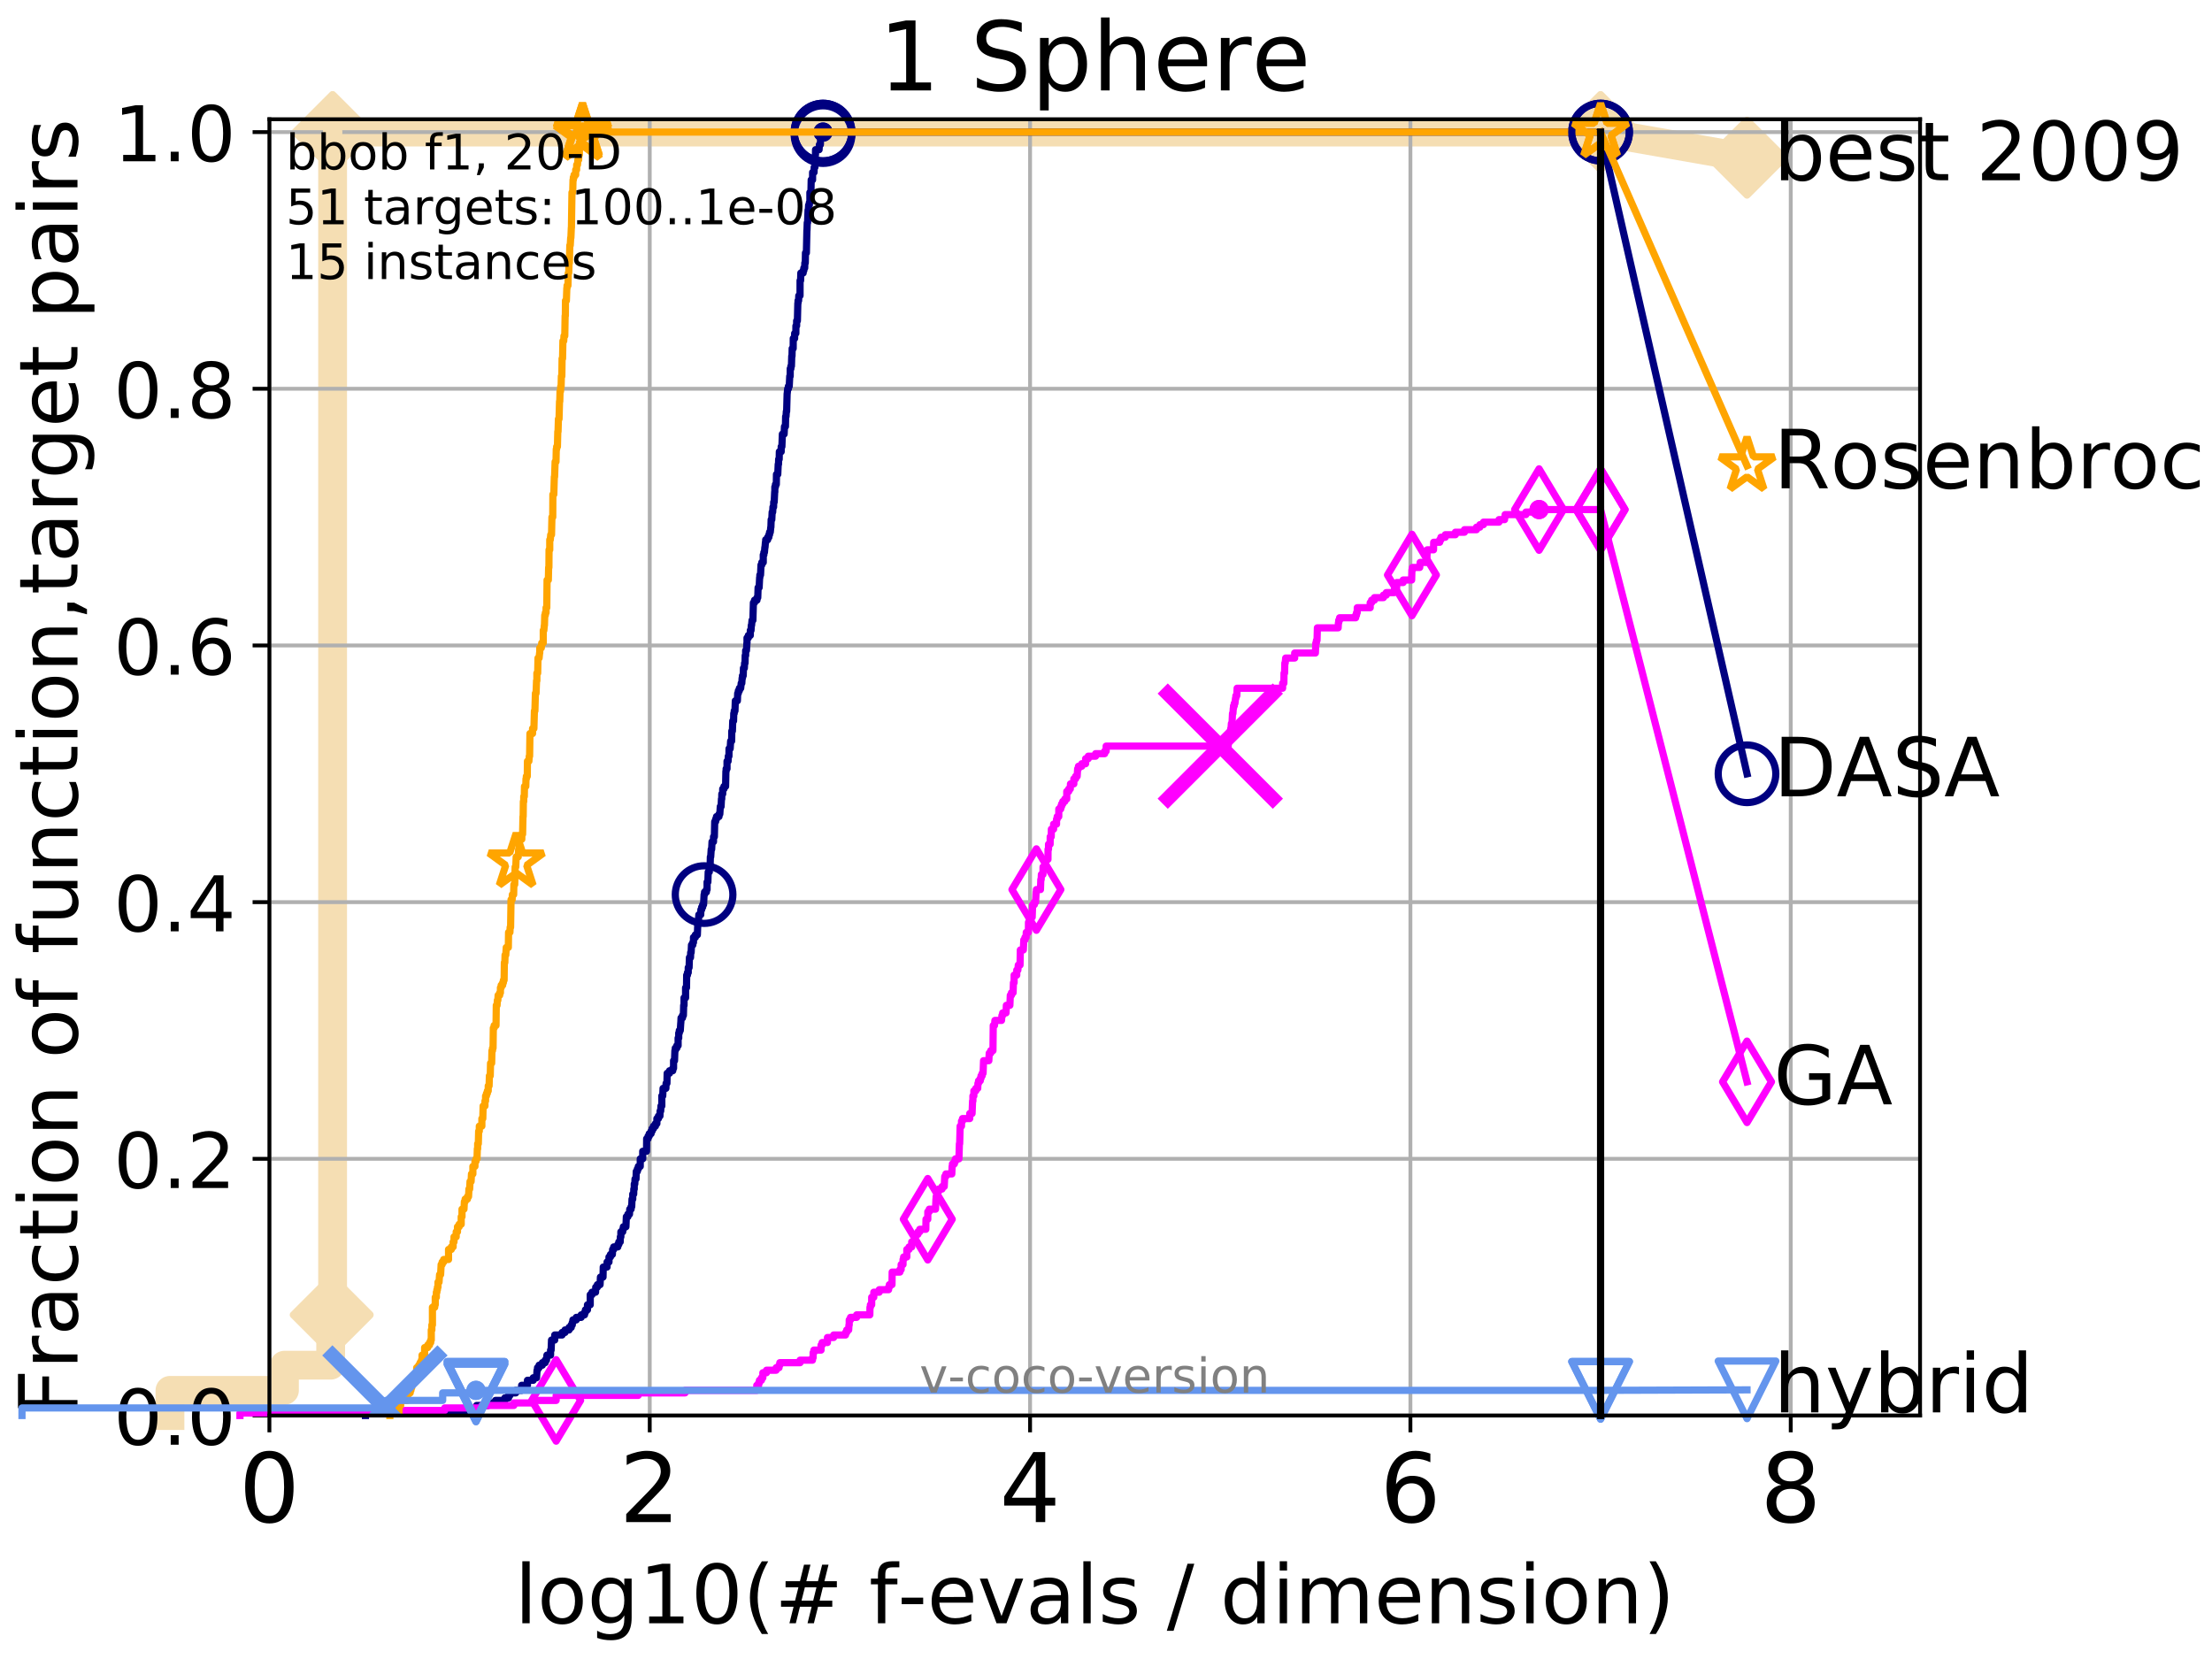 <?xml version="1.0" encoding="utf-8" standalone="no"?>
<!DOCTYPE svg PUBLIC "-//W3C//DTD SVG 1.1//EN"
  "http://www.w3.org/Graphics/SVG/1.1/DTD/svg11.dtd">
<!-- Created with matplotlib (http://matplotlib.org/) -->
<svg height="345.6pt" version="1.1" viewBox="0 0 460.8 345.6" width="460.8pt" xmlns="http://www.w3.org/2000/svg" xmlns:xlink="http://www.w3.org/1999/xlink">
 <defs>
  <style type="text/css">
*{stroke-linecap:butt;stroke-linejoin:round;}
  </style>
 </defs>
 <g id="figure_1">
  <g id="patch_1">
   <path d="M 0 345.6 
L 460.8 345.6 
L 460.8 0 
L 0 0 
z
" style="fill:#ffffff;"/>
  </g>
  <g id="axes_1">
   <g id="patch_2">
    <path d="M 56.12 294.88 
L 399.984 294.88 
L 399.984 24.84 
L 56.12 24.84 
z
" style="fill:#ffffff;"/>
   </g>
   <g id="line2d_1">
    <path d="M 35.406 294.88 
L 35.406 289.638 
L 59.257 289.638 
L 59.257 284.395 
L 68.885 284.395 
L 68.885 273.91 
L 69.29 273.91 
L 69.29 27.514 
L 333.43 27.514 
" style="fill:none;stroke:#f5deb3;stroke-linecap:square;stroke-width:6;"/>
   </g>
   <g id="line2d_2">
    <defs>
     <path d="M -0 7.778 
L 7.778 0 
L 0 -7.778 
L -7.778 -0 
z
" id="ma87a4aed8d" style="stroke:#f5deb3;stroke-linejoin:miter;stroke-width:1.5;"/>
    </defs>
    <g>
     <use style="fill:#f5deb3;stroke:#f5deb3;stroke-linejoin:miter;stroke-width:1.5;" x="68.885" xlink:href="#ma87a4aed8d" y="273.91"/>
     <use style="fill:#f5deb3;stroke:#f5deb3;stroke-linejoin:miter;stroke-width:1.5;" x="69.29" xlink:href="#ma87a4aed8d" y="273.91"/>
     <use style="fill:#f5deb3;stroke:#f5deb3;stroke-linejoin:miter;stroke-width:1.5;" x="69.29" xlink:href="#ma87a4aed8d" y="273.91"/>
     <use style="fill:#f5deb3;stroke:#f5deb3;stroke-linejoin:miter;stroke-width:1.5;" x="69.29" xlink:href="#ma87a4aed8d" y="27.514"/>
     <use style="fill:#f5deb3;stroke:#f5deb3;stroke-linejoin:miter;stroke-width:1.5;" x="69.29" xlink:href="#ma87a4aed8d" y="27.514"/>
     <use style="fill:#f5deb3;stroke:#f5deb3;stroke-linejoin:miter;stroke-width:1.5;" x="333.43" xlink:href="#ma87a4aed8d" y="27.514"/>
    </g>
   </g>
   <g id="line2d_3">
    <path style="fill:none;stroke:#f5deb3;stroke-linecap:square;stroke-width:6;"/>
    <g/>
   </g>
   <g id="line2d_4">
    <path d="M 333.43 27.514 
L 363.934 32.861 
" style="fill:none;stroke:#f5deb3;stroke-linecap:square;stroke-width:6;"/>
    <g>
     <use style="fill:#f5deb3;stroke:#f5deb3;stroke-linejoin:miter;stroke-width:1.5;" x="333.43" xlink:href="#ma87a4aed8d" y="27.514"/>
     <use style="fill:#f5deb3;stroke:#f5deb3;stroke-linejoin:miter;stroke-width:1.5;" x="363.934" xlink:href="#ma87a4aed8d" y="32.861"/>
    </g>
   </g>
   <g id="matplotlib.axis_1">
    <g id="xtick_1">
     <g id="line2d_5">
      <path clip-path="url(#p70f7836016)" d="M 56.12 294.88 
L 56.12 24.84 
" style="fill:none;stroke:#b0b0b0;stroke-linecap:square;stroke-width:0.8;"/>
     </g>
     <g id="line2d_6">
      <defs>
       <path d="M 0 0 
L 0 3.5 
" id="m22d66ffec1" style="stroke:#000000;stroke-width:0.8;"/>
      </defs>
      <g>
       <use style="stroke:#000000;stroke-width:0.8;" x="56.12" xlink:href="#m22d66ffec1" y="294.88"/>
      </g>
     </g>
     <g id="text_1">
      <!-- 0 -->
      <defs>
       <path d="M 31.781 66.406 
Q 24.172 66.406 20.328 58.906 
Q 16.5 51.422 16.5 36.375 
Q 16.5 21.391 20.328 13.891 
Q 24.172 6.391 31.781 6.391 
Q 39.453 6.391 43.281 13.891 
Q 47.125 21.391 47.125 36.375 
Q 47.125 51.422 43.281 58.906 
Q 39.453 66.406 31.781 66.406 
z
M 31.781 74.219 
Q 44.047 74.219 50.516 64.516 
Q 56.984 54.828 56.984 36.375 
Q 56.984 17.969 50.516 8.266 
Q 44.047 -1.422 31.781 -1.422 
Q 19.531 -1.422 13.062 8.266 
Q 6.594 17.969 6.594 36.375 
Q 6.594 54.828 13.062 64.516 
Q 19.531 74.219 31.781 74.219 
z
" id="DejaVuSans-30"/>
      </defs>
      <g transform="translate(49.758 317.077)scale(0.2 -0.2)">
       <use xlink:href="#DejaVuSans-30"/>
      </g>
     </g>
    </g>
    <g id="xtick_2">
     <g id="line2d_7">
      <path clip-path="url(#p70f7836016)" d="M 135.351 294.88 
L 135.351 24.84 
" style="fill:none;stroke:#b0b0b0;stroke-linecap:square;stroke-width:0.8;"/>
     </g>
     <g id="line2d_8">
      <g>
       <use style="stroke:#000000;stroke-width:0.8;" x="135.351" xlink:href="#m22d66ffec1" y="294.88"/>
      </g>
     </g>
     <g id="text_2">
      <!-- 2 -->
      <defs>
       <path d="M 19.188 8.297 
L 53.609 8.297 
L 53.609 0 
L 7.328 0 
L 7.328 8.297 
Q 12.938 14.109 22.625 23.891 
Q 32.328 33.688 34.812 36.531 
Q 39.547 41.844 41.422 45.531 
Q 43.312 49.219 43.312 52.781 
Q 43.312 58.594 39.234 62.25 
Q 35.156 65.922 28.609 65.922 
Q 23.969 65.922 18.812 64.312 
Q 13.672 62.703 7.812 59.422 
L 7.812 69.391 
Q 13.766 71.781 18.938 73 
Q 24.125 74.219 28.422 74.219 
Q 39.75 74.219 46.484 68.547 
Q 53.219 62.891 53.219 53.422 
Q 53.219 48.922 51.531 44.891 
Q 49.859 40.875 45.406 35.406 
Q 44.188 33.984 37.641 27.219 
Q 31.109 20.453 19.188 8.297 
z
" id="DejaVuSans-32"/>
      </defs>
      <g transform="translate(128.989 317.077)scale(0.2 -0.2)">
       <use xlink:href="#DejaVuSans-32"/>
      </g>
     </g>
    </g>
    <g id="xtick_3">
     <g id="line2d_9">
      <path clip-path="url(#p70f7836016)" d="M 214.583 294.88 
L 214.583 24.84 
" style="fill:none;stroke:#b0b0b0;stroke-linecap:square;stroke-width:0.8;"/>
     </g>
     <g id="line2d_10">
      <g>
       <use style="stroke:#000000;stroke-width:0.8;" x="214.583" xlink:href="#m22d66ffec1" y="294.88"/>
      </g>
     </g>
     <g id="text_3">
      <!-- 4 -->
      <defs>
       <path d="M 37.797 64.312 
L 12.891 25.391 
L 37.797 25.391 
z
M 35.203 72.906 
L 47.609 72.906 
L 47.609 25.391 
L 58.016 25.391 
L 58.016 17.188 
L 47.609 17.188 
L 47.609 0 
L 37.797 0 
L 37.797 17.188 
L 4.891 17.188 
L 4.891 26.703 
z
" id="DejaVuSans-34"/>
      </defs>
      <g transform="translate(208.22 317.077)scale(0.2 -0.2)">
       <use xlink:href="#DejaVuSans-34"/>
      </g>
     </g>
    </g>
    <g id="xtick_4">
     <g id="line2d_11">
      <path clip-path="url(#p70f7836016)" d="M 293.814 294.88 
L 293.814 24.84 
" style="fill:none;stroke:#b0b0b0;stroke-linecap:square;stroke-width:0.8;"/>
     </g>
     <g id="line2d_12">
      <g>
       <use style="stroke:#000000;stroke-width:0.8;" x="293.814" xlink:href="#m22d66ffec1" y="294.88"/>
      </g>
     </g>
     <g id="text_4">
      <!-- 6 -->
      <defs>
       <path d="M 33.016 40.375 
Q 26.375 40.375 22.484 35.828 
Q 18.609 31.297 18.609 23.391 
Q 18.609 15.531 22.484 10.953 
Q 26.375 6.391 33.016 6.391 
Q 39.656 6.391 43.531 10.953 
Q 47.406 15.531 47.406 23.391 
Q 47.406 31.297 43.531 35.828 
Q 39.656 40.375 33.016 40.375 
z
M 52.594 71.297 
L 52.594 62.312 
Q 48.875 64.062 45.094 64.984 
Q 41.312 65.922 37.594 65.922 
Q 27.828 65.922 22.672 59.328 
Q 17.531 52.734 16.797 39.406 
Q 19.672 43.656 24.016 45.922 
Q 28.375 48.188 33.594 48.188 
Q 44.578 48.188 50.953 41.516 
Q 57.328 34.859 57.328 23.391 
Q 57.328 12.156 50.688 5.359 
Q 44.047 -1.422 33.016 -1.422 
Q 20.359 -1.422 13.672 8.266 
Q 6.984 17.969 6.984 36.375 
Q 6.984 53.656 15.188 63.938 
Q 23.391 74.219 37.203 74.219 
Q 40.922 74.219 44.703 73.484 
Q 48.484 72.75 52.594 71.297 
z
" id="DejaVuSans-36"/>
      </defs>
      <g transform="translate(287.452 317.077)scale(0.2 -0.2)">
       <use xlink:href="#DejaVuSans-36"/>
      </g>
     </g>
    </g>
    <g id="xtick_5">
     <g id="line2d_13">
      <path clip-path="url(#p70f7836016)" d="M 373.045 294.88 
L 373.045 24.84 
" style="fill:none;stroke:#b0b0b0;stroke-linecap:square;stroke-width:0.8;"/>
     </g>
     <g id="line2d_14">
      <g>
       <use style="stroke:#000000;stroke-width:0.8;" x="373.045" xlink:href="#m22d66ffec1" y="294.88"/>
      </g>
     </g>
     <g id="text_5">
      <!-- 8 -->
      <defs>
       <path d="M 31.781 34.625 
Q 24.75 34.625 20.719 30.859 
Q 16.703 27.094 16.703 20.516 
Q 16.703 13.922 20.719 10.156 
Q 24.75 6.391 31.781 6.391 
Q 38.812 6.391 42.859 10.172 
Q 46.922 13.969 46.922 20.516 
Q 46.922 27.094 42.891 30.859 
Q 38.875 34.625 31.781 34.625 
z
M 21.922 38.812 
Q 15.578 40.375 12.031 44.719 
Q 8.5 49.078 8.5 55.328 
Q 8.5 64.062 14.719 69.141 
Q 20.953 74.219 31.781 74.219 
Q 42.672 74.219 48.875 69.141 
Q 55.078 64.062 55.078 55.328 
Q 55.078 49.078 51.531 44.719 
Q 48 40.375 41.703 38.812 
Q 48.828 37.156 52.797 32.312 
Q 56.781 27.484 56.781 20.516 
Q 56.781 9.906 50.312 4.234 
Q 43.844 -1.422 31.781 -1.422 
Q 19.734 -1.422 13.25 4.234 
Q 6.781 9.906 6.781 20.516 
Q 6.781 27.484 10.781 32.312 
Q 14.797 37.156 21.922 38.812 
z
M 18.312 54.391 
Q 18.312 48.734 21.844 45.562 
Q 25.391 42.391 31.781 42.391 
Q 38.141 42.391 41.719 45.562 
Q 45.312 48.734 45.312 54.391 
Q 45.312 60.062 41.719 63.234 
Q 38.141 66.406 31.781 66.406 
Q 25.391 66.406 21.844 63.234 
Q 18.312 60.062 18.312 54.391 
z
" id="DejaVuSans-38"/>
      </defs>
      <g transform="translate(366.683 317.077)scale(0.2 -0.2)">
       <use xlink:href="#DejaVuSans-38"/>
      </g>
     </g>
    </g>
    <g id="text_6">
     <!-- log10(# f-evals / dimension) -->
     <defs>
      <path d="M 9.422 75.984 
L 18.406 75.984 
L 18.406 0 
L 9.422 0 
z
" id="DejaVuSans-6c"/>
      <path d="M 30.609 48.391 
Q 23.391 48.391 19.188 42.75 
Q 14.984 37.109 14.984 27.297 
Q 14.984 17.484 19.156 11.844 
Q 23.344 6.203 30.609 6.203 
Q 37.797 6.203 41.984 11.859 
Q 46.188 17.531 46.188 27.297 
Q 46.188 37.016 41.984 42.703 
Q 37.797 48.391 30.609 48.391 
z
M 30.609 56 
Q 42.328 56 49.016 48.375 
Q 55.719 40.766 55.719 27.297 
Q 55.719 13.875 49.016 6.219 
Q 42.328 -1.422 30.609 -1.422 
Q 18.844 -1.422 12.172 6.219 
Q 5.516 13.875 5.516 27.297 
Q 5.516 40.766 12.172 48.375 
Q 18.844 56 30.609 56 
z
" id="DejaVuSans-6f"/>
      <path d="M 45.406 27.984 
Q 45.406 37.75 41.375 43.109 
Q 37.359 48.484 30.078 48.484 
Q 22.859 48.484 18.828 43.109 
Q 14.797 37.75 14.797 27.984 
Q 14.797 18.266 18.828 12.891 
Q 22.859 7.516 30.078 7.516 
Q 37.359 7.516 41.375 12.891 
Q 45.406 18.266 45.406 27.984 
z
M 54.391 6.781 
Q 54.391 -7.172 48.188 -13.984 
Q 42 -20.797 29.203 -20.797 
Q 24.469 -20.797 20.266 -20.094 
Q 16.062 -19.391 12.109 -17.922 
L 12.109 -9.188 
Q 16.062 -11.328 19.922 -12.344 
Q 23.781 -13.375 27.781 -13.375 
Q 36.625 -13.375 41.016 -8.766 
Q 45.406 -4.156 45.406 5.172 
L 45.406 9.625 
Q 42.625 4.781 38.281 2.391 
Q 33.938 0 27.875 0 
Q 17.828 0 11.672 7.656 
Q 5.516 15.328 5.516 27.984 
Q 5.516 40.672 11.672 48.328 
Q 17.828 56 27.875 56 
Q 33.938 56 38.281 53.609 
Q 42.625 51.219 45.406 46.391 
L 45.406 54.688 
L 54.391 54.688 
z
" id="DejaVuSans-67"/>
      <path d="M 12.406 8.297 
L 28.516 8.297 
L 28.516 63.922 
L 10.984 60.406 
L 10.984 69.391 
L 28.422 72.906 
L 38.281 72.906 
L 38.281 8.297 
L 54.391 8.297 
L 54.391 0 
L 12.406 0 
z
" id="DejaVuSans-31"/>
      <path d="M 31 75.875 
Q 24.469 64.656 21.281 53.656 
Q 18.109 42.672 18.109 31.391 
Q 18.109 20.125 21.312 9.062 
Q 24.516 -2 31 -13.188 
L 23.188 -13.188 
Q 15.875 -1.703 12.234 9.375 
Q 8.594 20.453 8.594 31.391 
Q 8.594 42.281 12.203 53.312 
Q 15.828 64.359 23.188 75.875 
z
" id="DejaVuSans-28"/>
      <path d="M 51.125 44 
L 36.922 44 
L 32.812 27.688 
L 47.125 27.688 
z
M 43.797 71.781 
L 38.719 51.516 
L 52.984 51.516 
L 58.109 71.781 
L 65.922 71.781 
L 60.891 51.516 
L 76.125 51.516 
L 76.125 44 
L 58.984 44 
L 54.984 27.688 
L 70.516 27.688 
L 70.516 20.219 
L 53.078 20.219 
L 48 0 
L 40.188 0 
L 45.219 20.219 
L 30.906 20.219 
L 25.875 0 
L 18.016 0 
L 23.094 20.219 
L 7.719 20.219 
L 7.719 27.688 
L 24.906 27.688 
L 29 44 
L 13.281 44 
L 13.281 51.516 
L 30.906 51.516 
L 35.891 71.781 
z
" id="DejaVuSans-23"/>
      <path id="DejaVuSans-20"/>
      <path d="M 37.109 75.984 
L 37.109 68.5 
L 28.516 68.5 
Q 23.688 68.5 21.797 66.547 
Q 19.922 64.594 19.922 59.516 
L 19.922 54.688 
L 34.719 54.688 
L 34.719 47.703 
L 19.922 47.703 
L 19.922 0 
L 10.891 0 
L 10.891 47.703 
L 2.297 47.703 
L 2.297 54.688 
L 10.891 54.688 
L 10.891 58.5 
Q 10.891 67.625 15.141 71.797 
Q 19.391 75.984 28.609 75.984 
z
" id="DejaVuSans-66"/>
      <path d="M 4.891 31.391 
L 31.203 31.391 
L 31.203 23.391 
L 4.891 23.391 
z
" id="DejaVuSans-2d"/>
      <path d="M 56.203 29.594 
L 56.203 25.203 
L 14.891 25.203 
Q 15.484 15.922 20.484 11.062 
Q 25.484 6.203 34.422 6.203 
Q 39.594 6.203 44.453 7.469 
Q 49.312 8.734 54.109 11.281 
L 54.109 2.781 
Q 49.266 0.734 44.188 -0.344 
Q 39.109 -1.422 33.891 -1.422 
Q 20.797 -1.422 13.156 6.188 
Q 5.516 13.812 5.516 26.812 
Q 5.516 40.234 12.766 48.109 
Q 20.016 56 32.328 56 
Q 43.359 56 49.781 48.891 
Q 56.203 41.797 56.203 29.594 
z
M 47.219 32.234 
Q 47.125 39.594 43.094 43.984 
Q 39.062 48.391 32.422 48.391 
Q 24.906 48.391 20.391 44.141 
Q 15.875 39.891 15.188 32.172 
z
" id="DejaVuSans-65"/>
      <path d="M 2.984 54.688 
L 12.5 54.688 
L 29.594 8.797 
L 46.688 54.688 
L 56.203 54.688 
L 35.688 0 
L 23.484 0 
z
" id="DejaVuSans-76"/>
      <path d="M 34.281 27.484 
Q 23.391 27.484 19.188 25 
Q 14.984 22.516 14.984 16.5 
Q 14.984 11.719 18.141 8.906 
Q 21.297 6.109 26.703 6.109 
Q 34.188 6.109 38.703 11.406 
Q 43.219 16.703 43.219 25.484 
L 43.219 27.484 
z
M 52.203 31.203 
L 52.203 0 
L 43.219 0 
L 43.219 8.297 
Q 40.141 3.328 35.547 0.953 
Q 30.953 -1.422 24.312 -1.422 
Q 15.922 -1.422 10.953 3.297 
Q 6 8.016 6 15.922 
Q 6 25.141 12.172 29.828 
Q 18.359 34.516 30.609 34.516 
L 43.219 34.516 
L 43.219 35.406 
Q 43.219 41.609 39.141 45 
Q 35.062 48.391 27.688 48.391 
Q 23 48.391 18.547 47.266 
Q 14.109 46.141 10.016 43.891 
L 10.016 52.203 
Q 14.938 54.109 19.578 55.047 
Q 24.219 56 28.609 56 
Q 40.484 56 46.344 49.844 
Q 52.203 43.703 52.203 31.203 
z
" id="DejaVuSans-61"/>
      <path d="M 44.281 53.078 
L 44.281 44.578 
Q 40.484 46.531 36.375 47.5 
Q 32.281 48.484 27.875 48.484 
Q 21.188 48.484 17.844 46.438 
Q 14.5 44.391 14.5 40.281 
Q 14.5 37.156 16.891 35.375 
Q 19.281 33.594 26.516 31.984 
L 29.594 31.297 
Q 39.156 29.25 43.188 25.516 
Q 47.219 21.781 47.219 15.094 
Q 47.219 7.469 41.188 3.016 
Q 35.156 -1.422 24.609 -1.422 
Q 20.219 -1.422 15.453 -0.562 
Q 10.688 0.297 5.422 2 
L 5.422 11.281 
Q 10.406 8.688 15.234 7.391 
Q 20.062 6.109 24.812 6.109 
Q 31.156 6.109 34.562 8.281 
Q 37.984 10.453 37.984 14.406 
Q 37.984 18.062 35.516 20.016 
Q 33.062 21.969 24.703 23.781 
L 21.578 24.516 
Q 13.234 26.266 9.516 29.906 
Q 5.812 33.547 5.812 39.891 
Q 5.812 47.609 11.281 51.797 
Q 16.75 56 26.812 56 
Q 31.781 56 36.172 55.266 
Q 40.578 54.547 44.281 53.078 
z
" id="DejaVuSans-73"/>
      <path d="M 25.391 72.906 
L 33.688 72.906 
L 8.297 -9.281 
L 0 -9.281 
z
" id="DejaVuSans-2f"/>
      <path d="M 45.406 46.391 
L 45.406 75.984 
L 54.391 75.984 
L 54.391 0 
L 45.406 0 
L 45.406 8.203 
Q 42.578 3.328 38.25 0.953 
Q 33.938 -1.422 27.875 -1.422 
Q 17.969 -1.422 11.734 6.484 
Q 5.516 14.406 5.516 27.297 
Q 5.516 40.188 11.734 48.094 
Q 17.969 56 27.875 56 
Q 33.938 56 38.25 53.625 
Q 42.578 51.266 45.406 46.391 
z
M 14.797 27.297 
Q 14.797 17.391 18.875 11.75 
Q 22.953 6.109 30.078 6.109 
Q 37.203 6.109 41.297 11.75 
Q 45.406 17.391 45.406 27.297 
Q 45.406 37.203 41.297 42.844 
Q 37.203 48.484 30.078 48.484 
Q 22.953 48.484 18.875 42.844 
Q 14.797 37.203 14.797 27.297 
z
" id="DejaVuSans-64"/>
      <path d="M 9.422 54.688 
L 18.406 54.688 
L 18.406 0 
L 9.422 0 
z
M 9.422 75.984 
L 18.406 75.984 
L 18.406 64.594 
L 9.422 64.594 
z
" id="DejaVuSans-69"/>
      <path d="M 52 44.188 
Q 55.375 50.25 60.062 53.125 
Q 64.75 56 71.094 56 
Q 79.641 56 84.281 50.016 
Q 88.922 44.047 88.922 33.016 
L 88.922 0 
L 79.891 0 
L 79.891 32.719 
Q 79.891 40.578 77.094 44.375 
Q 74.312 48.188 68.609 48.188 
Q 61.625 48.188 57.562 43.547 
Q 53.516 38.922 53.516 30.906 
L 53.516 0 
L 44.484 0 
L 44.484 32.719 
Q 44.484 40.625 41.703 44.406 
Q 38.922 48.188 33.109 48.188 
Q 26.219 48.188 22.156 43.531 
Q 18.109 38.875 18.109 30.906 
L 18.109 0 
L 9.078 0 
L 9.078 54.688 
L 18.109 54.688 
L 18.109 46.188 
Q 21.188 51.219 25.484 53.609 
Q 29.781 56 35.688 56 
Q 41.656 56 45.828 52.969 
Q 50 49.953 52 44.188 
z
" id="DejaVuSans-6d"/>
      <path d="M 54.891 33.016 
L 54.891 0 
L 45.906 0 
L 45.906 32.719 
Q 45.906 40.484 42.875 44.328 
Q 39.844 48.188 33.797 48.188 
Q 26.516 48.188 22.312 43.547 
Q 18.109 38.922 18.109 30.906 
L 18.109 0 
L 9.078 0 
L 9.078 54.688 
L 18.109 54.688 
L 18.109 46.188 
Q 21.344 51.125 25.703 53.562 
Q 30.078 56 35.797 56 
Q 45.219 56 50.047 50.172 
Q 54.891 44.344 54.891 33.016 
z
" id="DejaVuSans-6e"/>
      <path d="M 8.016 75.875 
L 15.828 75.875 
Q 23.141 64.359 26.781 53.312 
Q 30.422 42.281 30.422 31.391 
Q 30.422 20.453 26.781 9.375 
Q 23.141 -1.703 15.828 -13.188 
L 8.016 -13.188 
Q 14.5 -2 17.703 9.062 
Q 20.906 20.125 20.906 31.391 
Q 20.906 42.672 17.703 53.656 
Q 14.5 64.656 8.016 75.875 
z
" id="DejaVuSans-29"/>
     </defs>
     <g transform="translate(107.211 338.154)scale(0.17 -0.17)">
      <use xlink:href="#DejaVuSans-6c"/>
      <use x="27.783" xlink:href="#DejaVuSans-6f"/>
      <use x="88.965" xlink:href="#DejaVuSans-67"/>
      <use x="152.441" xlink:href="#DejaVuSans-31"/>
      <use x="216.064" xlink:href="#DejaVuSans-30"/>
      <use x="279.688" xlink:href="#DejaVuSans-28"/>
      <use x="318.701" xlink:href="#DejaVuSans-23"/>
      <use x="402.49" xlink:href="#DejaVuSans-20"/>
      <use x="434.277" xlink:href="#DejaVuSans-66"/>
      <use x="469.404" xlink:href="#DejaVuSans-2d"/>
      <use x="505.488" xlink:href="#DejaVuSans-65"/>
      <use x="567.012" xlink:href="#DejaVuSans-76"/>
      <use x="626.191" xlink:href="#DejaVuSans-61"/>
      <use x="687.471" xlink:href="#DejaVuSans-6c"/>
      <use x="715.254" xlink:href="#DejaVuSans-73"/>
      <use x="767.354" xlink:href="#DejaVuSans-20"/>
      <use x="799.141" xlink:href="#DejaVuSans-2f"/>
      <use x="832.832" xlink:href="#DejaVuSans-20"/>
      <use x="864.619" xlink:href="#DejaVuSans-64"/>
      <use x="928.096" xlink:href="#DejaVuSans-69"/>
      <use x="955.879" xlink:href="#DejaVuSans-6d"/>
      <use x="1053.291" xlink:href="#DejaVuSans-65"/>
      <use x="1114.814" xlink:href="#DejaVuSans-6e"/>
      <use x="1178.193" xlink:href="#DejaVuSans-73"/>
      <use x="1230.293" xlink:href="#DejaVuSans-69"/>
      <use x="1258.076" xlink:href="#DejaVuSans-6f"/>
      <use x="1319.258" xlink:href="#DejaVuSans-6e"/>
      <use x="1382.637" xlink:href="#DejaVuSans-29"/>
     </g>
    </g>
   </g>
   <g id="matplotlib.axis_2">
    <g id="ytick_1">
     <g id="line2d_15">
      <path clip-path="url(#p70f7836016)" d="M 56.12 294.88 
L 399.984 294.88 
" style="fill:none;stroke:#b0b0b0;stroke-linecap:square;stroke-width:0.8;"/>
     </g>
     <g id="line2d_16">
      <defs>
       <path d="M 0 0 
L -3.5 0 
" id="m63ea0fb777" style="stroke:#000000;stroke-width:0.8;"/>
      </defs>
      <g>
       <use style="stroke:#000000;stroke-width:0.8;" x="56.12" xlink:href="#m63ea0fb777" y="294.88"/>
      </g>
     </g>
     <g id="text_7">
      <!-- 0.0 -->
      <defs>
       <path d="M 10.688 12.406 
L 21 12.406 
L 21 0 
L 10.688 0 
z
" id="DejaVuSans-2e"/>
      </defs>
      <g transform="translate(23.675 300.959)scale(0.16 -0.16)">
       <use xlink:href="#DejaVuSans-30"/>
       <use x="63.623" xlink:href="#DejaVuSans-2e"/>
       <use x="95.41" xlink:href="#DejaVuSans-30"/>
      </g>
     </g>
    </g>
    <g id="ytick_2">
     <g id="line2d_17">
      <path clip-path="url(#p70f7836016)" d="M 56.12 241.407 
L 399.984 241.407 
" style="fill:none;stroke:#b0b0b0;stroke-linecap:square;stroke-width:0.8;"/>
     </g>
     <g id="line2d_18">
      <g>
       <use style="stroke:#000000;stroke-width:0.8;" x="56.12" xlink:href="#m63ea0fb777" y="241.407"/>
      </g>
     </g>
     <g id="text_8">
      <!-- 0.2 -->
      <g transform="translate(23.675 247.485)scale(0.16 -0.16)">
       <use xlink:href="#DejaVuSans-30"/>
       <use x="63.623" xlink:href="#DejaVuSans-2e"/>
       <use x="95.41" xlink:href="#DejaVuSans-32"/>
      </g>
     </g>
    </g>
    <g id="ytick_3">
     <g id="line2d_19">
      <path clip-path="url(#p70f7836016)" d="M 56.12 187.933 
L 399.984 187.933 
" style="fill:none;stroke:#b0b0b0;stroke-linecap:square;stroke-width:0.8;"/>
     </g>
     <g id="line2d_20">
      <g>
       <use style="stroke:#000000;stroke-width:0.8;" x="56.12" xlink:href="#m63ea0fb777" y="187.933"/>
      </g>
     </g>
     <g id="text_9">
      <!-- 0.4 -->
      <g transform="translate(23.675 194.012)scale(0.16 -0.16)">
       <use xlink:href="#DejaVuSans-30"/>
       <use x="63.623" xlink:href="#DejaVuSans-2e"/>
       <use x="95.41" xlink:href="#DejaVuSans-34"/>
      </g>
     </g>
    </g>
    <g id="ytick_4">
     <g id="line2d_21">
      <path clip-path="url(#p70f7836016)" d="M 56.12 134.46 
L 399.984 134.46 
" style="fill:none;stroke:#b0b0b0;stroke-linecap:square;stroke-width:0.8;"/>
     </g>
     <g id="line2d_22">
      <g>
       <use style="stroke:#000000;stroke-width:0.8;" x="56.12" xlink:href="#m63ea0fb777" y="134.46"/>
      </g>
     </g>
     <g id="text_10">
      <!-- 0.6 -->
      <g transform="translate(23.675 140.539)scale(0.16 -0.16)">
       <use xlink:href="#DejaVuSans-30"/>
       <use x="63.623" xlink:href="#DejaVuSans-2e"/>
       <use x="95.41" xlink:href="#DejaVuSans-36"/>
      </g>
     </g>
    </g>
    <g id="ytick_5">
     <g id="line2d_23">
      <path clip-path="url(#p70f7836016)" d="M 56.12 80.987 
L 399.984 80.987 
" style="fill:none;stroke:#b0b0b0;stroke-linecap:square;stroke-width:0.8;"/>
     </g>
     <g id="line2d_24">
      <g>
       <use style="stroke:#000000;stroke-width:0.8;" x="56.12" xlink:href="#m63ea0fb777" y="80.987"/>
      </g>
     </g>
     <g id="text_11">
      <!-- 0.8 -->
      <g transform="translate(23.675 87.066)scale(0.16 -0.16)">
       <use xlink:href="#DejaVuSans-30"/>
       <use x="63.623" xlink:href="#DejaVuSans-2e"/>
       <use x="95.41" xlink:href="#DejaVuSans-38"/>
      </g>
     </g>
    </g>
    <g id="ytick_6">
     <g id="line2d_25">
      <path clip-path="url(#p70f7836016)" d="M 56.12 27.514 
L 399.984 27.514 
" style="fill:none;stroke:#b0b0b0;stroke-linecap:square;stroke-width:0.8;"/>
     </g>
     <g id="line2d_26">
      <g>
       <use style="stroke:#000000;stroke-width:0.8;" x="56.12" xlink:href="#m63ea0fb777" y="27.514"/>
      </g>
     </g>
     <g id="text_12">
      <!-- 1.0 -->
      <g transform="translate(23.675 33.592)scale(0.16 -0.16)">
       <use xlink:href="#DejaVuSans-31"/>
       <use x="63.623" xlink:href="#DejaVuSans-2e"/>
       <use x="95.41" xlink:href="#DejaVuSans-30"/>
      </g>
     </g>
    </g>
    <g id="text_13">
     <!-- Fraction of function,target pairs -->
     <defs>
      <path d="M 9.812 72.906 
L 51.703 72.906 
L 51.703 64.594 
L 19.672 64.594 
L 19.672 43.109 
L 48.578 43.109 
L 48.578 34.812 
L 19.672 34.812 
L 19.672 0 
L 9.812 0 
z
" id="DejaVuSans-46"/>
      <path d="M 41.109 46.297 
Q 39.594 47.172 37.812 47.578 
Q 36.031 48 33.891 48 
Q 26.266 48 22.188 43.047 
Q 18.109 38.094 18.109 28.812 
L 18.109 0 
L 9.078 0 
L 9.078 54.688 
L 18.109 54.688 
L 18.109 46.188 
Q 20.953 51.172 25.484 53.578 
Q 30.031 56 36.531 56 
Q 37.453 56 38.578 55.875 
Q 39.703 55.766 41.062 55.516 
z
" id="DejaVuSans-72"/>
      <path d="M 48.781 52.594 
L 48.781 44.188 
Q 44.969 46.297 41.141 47.344 
Q 37.312 48.391 33.406 48.391 
Q 24.656 48.391 19.812 42.844 
Q 14.984 37.312 14.984 27.297 
Q 14.984 17.281 19.812 11.734 
Q 24.656 6.203 33.406 6.203 
Q 37.312 6.203 41.141 7.25 
Q 44.969 8.297 48.781 10.406 
L 48.781 2.094 
Q 45.016 0.344 40.984 -0.531 
Q 36.969 -1.422 32.422 -1.422 
Q 20.062 -1.422 12.781 6.344 
Q 5.516 14.109 5.516 27.297 
Q 5.516 40.672 12.859 48.328 
Q 20.219 56 33.016 56 
Q 37.156 56 41.109 55.141 
Q 45.062 54.297 48.781 52.594 
z
" id="DejaVuSans-63"/>
      <path d="M 18.312 70.219 
L 18.312 54.688 
L 36.812 54.688 
L 36.812 47.703 
L 18.312 47.703 
L 18.312 18.016 
Q 18.312 11.328 20.141 9.422 
Q 21.969 7.516 27.594 7.516 
L 36.812 7.516 
L 36.812 0 
L 27.594 0 
Q 17.188 0 13.234 3.875 
Q 9.281 7.766 9.281 18.016 
L 9.281 47.703 
L 2.688 47.703 
L 2.688 54.688 
L 9.281 54.688 
L 9.281 70.219 
z
" id="DejaVuSans-74"/>
      <path d="M 8.5 21.578 
L 8.5 54.688 
L 17.484 54.688 
L 17.484 21.922 
Q 17.484 14.156 20.5 10.266 
Q 23.531 6.391 29.594 6.391 
Q 36.859 6.391 41.078 11.031 
Q 45.312 15.672 45.312 23.688 
L 45.312 54.688 
L 54.297 54.688 
L 54.297 0 
L 45.312 0 
L 45.312 8.406 
Q 42.047 3.422 37.719 1 
Q 33.406 -1.422 27.688 -1.422 
Q 18.266 -1.422 13.375 4.438 
Q 8.5 10.297 8.5 21.578 
z
M 31.109 56 
z
" id="DejaVuSans-75"/>
      <path d="M 11.719 12.406 
L 22.016 12.406 
L 22.016 4 
L 14.016 -11.625 
L 7.719 -11.625 
L 11.719 4 
z
" id="DejaVuSans-2c"/>
      <path d="M 18.109 8.203 
L 18.109 -20.797 
L 9.078 -20.797 
L 9.078 54.688 
L 18.109 54.688 
L 18.109 46.391 
Q 20.953 51.266 25.266 53.625 
Q 29.594 56 35.594 56 
Q 45.562 56 51.781 48.094 
Q 58.016 40.188 58.016 27.297 
Q 58.016 14.406 51.781 6.484 
Q 45.562 -1.422 35.594 -1.422 
Q 29.594 -1.422 25.266 0.953 
Q 20.953 3.328 18.109 8.203 
z
M 48.688 27.297 
Q 48.688 37.203 44.609 42.844 
Q 40.531 48.484 33.406 48.484 
Q 26.266 48.484 22.188 42.844 
Q 18.109 37.203 18.109 27.297 
Q 18.109 17.391 22.188 11.75 
Q 26.266 6.109 33.406 6.109 
Q 40.531 6.109 44.609 11.75 
Q 48.688 17.391 48.688 27.297 
z
" id="DejaVuSans-70"/>
     </defs>
     <g transform="translate(16.14 294.999)rotate(-90)scale(0.17 -0.17)">
      <use xlink:href="#DejaVuSans-46"/>
      <use x="57.41" xlink:href="#DejaVuSans-72"/>
      <use x="98.523" xlink:href="#DejaVuSans-61"/>
      <use x="159.803" xlink:href="#DejaVuSans-63"/>
      <use x="214.783" xlink:href="#DejaVuSans-74"/>
      <use x="253.992" xlink:href="#DejaVuSans-69"/>
      <use x="281.775" xlink:href="#DejaVuSans-6f"/>
      <use x="342.957" xlink:href="#DejaVuSans-6e"/>
      <use x="406.336" xlink:href="#DejaVuSans-20"/>
      <use x="438.123" xlink:href="#DejaVuSans-6f"/>
      <use x="499.305" xlink:href="#DejaVuSans-66"/>
      <use x="534.51" xlink:href="#DejaVuSans-20"/>
      <use x="566.297" xlink:href="#DejaVuSans-66"/>
      <use x="601.502" xlink:href="#DejaVuSans-75"/>
      <use x="664.881" xlink:href="#DejaVuSans-6e"/>
      <use x="728.26" xlink:href="#DejaVuSans-63"/>
      <use x="783.24" xlink:href="#DejaVuSans-74"/>
      <use x="822.449" xlink:href="#DejaVuSans-69"/>
      <use x="850.232" xlink:href="#DejaVuSans-6f"/>
      <use x="911.414" xlink:href="#DejaVuSans-6e"/>
      <use x="974.793" xlink:href="#DejaVuSans-2c"/>
      <use x="1006.58" xlink:href="#DejaVuSans-74"/>
      <use x="1045.789" xlink:href="#DejaVuSans-61"/>
      <use x="1107.068" xlink:href="#DejaVuSans-72"/>
      <use x="1148.166" xlink:href="#DejaVuSans-67"/>
      <use x="1211.643" xlink:href="#DejaVuSans-65"/>
      <use x="1273.166" xlink:href="#DejaVuSans-74"/>
      <use x="1312.375" xlink:href="#DejaVuSans-20"/>
      <use x="1344.162" xlink:href="#DejaVuSans-70"/>
      <use x="1407.639" xlink:href="#DejaVuSans-61"/>
      <use x="1468.918" xlink:href="#DejaVuSans-69"/>
      <use x="1496.701" xlink:href="#DejaVuSans-72"/>
      <use x="1537.814" xlink:href="#DejaVuSans-73"/>
     </g>
    </g>
   </g>
   <g id="line2d_27">
    <defs>
     <path d="M 0 1.5 
C 0.398 1.5 0.779 1.342 1.061 1.061 
C 1.342 0.779 1.5 0.398 1.5 0 
C 1.5 -0.398 1.342 -0.779 1.061 -1.061 
C 0.779 -1.342 0.398 -1.5 0 -1.5 
C -0.398 -1.5 -0.779 -1.342 -1.061 -1.061 
C -1.342 -0.779 -1.5 -0.398 -1.5 0 
C -1.5 0.398 -1.342 0.779 -1.061 1.061 
C -0.779 1.342 -0.398 1.5 0 1.5 
z
" id="mb379ff6c49" style="stroke:#f5deb3;"/>
    </defs>
    <g>
     <use style="fill:#f5deb3;stroke:#f5deb3;" x="69.29" xlink:href="#mb379ff6c49" y="27.514"/>
     <use style="fill:#f5deb3;stroke:#f5deb3;" x="69.29" xlink:href="#mb379ff6c49" y="27.514"/>
    </g>
   </g>
   <g id="line2d_28">
    <defs>
     <path d="M 0 1.5 
C 0.398 1.5 0.779 1.342 1.061 1.061 
C 1.342 0.779 1.5 0.398 1.5 0 
C 1.5 -0.398 1.342 -0.779 1.061 -1.061 
C 0.779 -1.342 0.398 -1.5 0 -1.5 
C -0.398 -1.5 -0.779 -1.342 -1.061 -1.061 
C -1.342 -0.779 -1.5 -0.398 -1.5 0 
C -1.5 0.398 -1.342 0.779 -1.061 1.061 
C -0.779 1.342 -0.398 1.5 0 1.5 
z
" id="mb0e51948d6" style="stroke:#000080;"/>
    </defs>
    <g>
     <use style="fill:#000080;stroke:#000080;" x="171.451" xlink:href="#mb0e51948d6" y="27.514"/>
     <use style="fill:#000080;stroke:#000080;" x="171.451" xlink:href="#mb0e51948d6" y="27.514"/>
    </g>
   </g>
   <g id="line2d_29">
    <path d="M 76.132 294.88 
L 76.132 294.356 
L 96.738 294.356 
L 96.738 293.832 
L 99.297 293.832 
L 99.297 292.783 
L 101.708 292.783 
L 101.708 292.259 
L 103.22 292.259 
L 103.22 291.735 
L 105.166 291.735 
L 105.166 291.21 
L 105.944 291.21 
L 105.944 290.686 
L 106.227 290.686 
L 106.227 290.162 
L 107.445 290.162 
L 107.445 289.638 
L 108.664 289.638 
L 108.664 288.589 
L 109.878 288.589 
L 109.878 287.541 
L 111.082 287.541 
L 111.082 287.016 
L 111.773 287.016 
L 111.875 285.444 
L 111.975 285.444 
L 111.975 284.919 
L 112.307 284.919 
L 112.307 284.395 
L 112.983 284.395 
L 112.983 283.871 
L 113.573 283.871 
L 113.573 283.347 
L 113.845 283.347 
L 113.935 282.298 
L 114.694 282.298 
L 114.694 281.25 
L 114.808 281.25 
L 114.893 279.153 
L 115.558 279.153 
L 115.558 278.104 
L 117.092 278.104 
L 117.092 277.58 
L 117.702 277.58 
L 117.702 277.056 
L 118.545 277.056 
L 118.545 276.531 
L 118.996 276.531 
L 118.996 276.007 
L 119.217 276.007 
L 119.217 275.483 
L 119.348 275.483 
L 119.348 274.959 
L 120.053 274.959 
L 120.053 274.434 
L 121.069 274.434 
L 121.069 273.91 
L 121.765 273.91 
L 121.765 273.386 
L 121.954 273.386 
L 121.954 272.862 
L 122.38 272.862 
L 122.38 271.813 
L 122.955 271.813 
L 122.955 269.716 
L 123.322 269.716 
L 123.322 269.192 
L 124.068 269.192 
L 124.101 268.143 
L 124.445 268.143 
L 124.445 267.619 
L 125.003 267.619 
L 125.081 266.046 
L 125.62 266.046 
L 125.665 263.949 
L 126.462 263.949 
L 126.462 262.901 
L 126.861 262.901 
L 126.861 261.852 
L 127.168 261.852 
L 127.168 261.328 
L 127.565 261.328 
L 127.619 260.28 
L 127.847 260.28 
L 127.847 259.755 
L 128.703 259.755 
L 128.703 259.231 
L 128.917 259.231 
L 128.917 258.707 
L 129.202 258.707 
L 129.227 257.658 
L 129.337 257.658 
L 129.337 256.61 
L 129.723 256.61 
L 129.723 256.086 
L 129.854 256.086 
L 129.854 255.561 
L 130.39 255.561 
L 130.482 253.464 
L 130.799 253.464 
L 130.799 252.94 
L 131.132 252.94 
L 131.187 251.892 
L 131.469 251.892 
L 131.469 251.367 
L 131.598 251.367 
L 131.662 249.795 
L 131.811 249.795 
L 131.811 248.746 
L 132.01 248.746 
L 132.031 247.698 
L 132.125 247.698 
L 132.125 246.649 
L 132.239 246.649 
L 132.29 245.601 
L 132.494 245.601 
L 132.545 244.028 
L 132.776 244.028 
L 132.776 243.504 
L 132.975 243.504 
L 132.975 242.979 
L 133.375 242.979 
L 133.375 241.407 
L 133.889 241.407 
L 133.889 239.834 
L 134.685 239.834 
L 134.712 237.213 
L 135.004 237.213 
L 135.004 236.689 
L 135.248 236.689 
L 135.248 236.164 
L 135.633 236.164 
L 135.633 235.64 
L 135.843 235.64 
L 135.843 235.116 
L 136.133 235.116 
L 136.133 234.592 
L 136.539 234.592 
L 136.539 234.067 
L 136.842 234.067 
L 136.842 233.019 
L 137.162 233.019 
L 137.162 232.495 
L 137.477 232.495 
L 137.507 231.446 
L 137.636 231.446 
L 137.688 230.398 
L 137.868 230.398 
L 137.868 228.301 
L 138.06 228.301 
L 138.126 226.728 
L 138.716 226.728 
L 138.758 225.679 
L 138.934 225.679 
L 138.983 223.582 
L 139.47 223.582 
L 139.47 223.058 
L 140.147 223.058 
L 140.147 222.534 
L 140.316 222.534 
L 140.316 220.961 
L 140.515 220.961 
L 140.591 218.864 
L 140.673 218.864 
L 140.673 218.34 
L 140.992 218.34 
L 140.992 217.816 
L 141.263 217.816 
L 141.263 216.243 
L 141.39 216.243 
L 141.39 215.194 
L 141.511 215.194 
L 141.511 214.67 
L 141.714 214.67 
L 141.815 213.097 
L 141.827 213.097 
L 141.874 212.049 
L 142.178 212.049 
L 142.178 211.525 
L 142.362 211.525 
L 142.419 209.428 
L 142.499 209.428 
L 142.499 207.855 
L 142.819 207.855 
L 142.819 205.758 
L 143.013 205.758 
L 143.046 203.137 
L 143.205 203.137 
L 143.205 202.612 
L 143.373 202.612 
L 143.373 201.564 
L 143.55 201.564 
L 143.62 199.467 
L 143.847 199.467 
L 143.878 198.418 
L 143.978 198.418 
L 144.05 196.846 
L 144.328 196.846 
L 144.328 196.321 
L 144.466 196.321 
L 144.466 195.273 
L 144.851 195.273 
L 144.851 194.749 
L 145.272 194.749 
L 145.354 192.652 
L 145.387 192.652 
L 145.44 191.603 
L 145.507 191.603 
L 145.583 190.555 
L 145.973 190.555 
L 146.005 189.506 
L 146.166 189.506 
L 146.166 188.982 
L 146.376 188.982 
L 146.376 188.458 
L 146.566 188.458 
L 146.673 186.361 
L 146.766 186.361 
L 146.766 185.836 
L 147.156 185.836 
L 147.156 185.312 
L 147.298 185.312 
L 147.298 183.739 
L 147.465 183.739 
L 147.529 181.642 
L 147.76 181.642 
L 147.76 180.594 
L 147.927 180.594 
L 147.981 178.497 
L 148.055 178.497 
L 148.157 176.924 
L 148.251 176.924 
L 148.328 175.352 
L 148.633 175.352 
L 148.641 174.303 
L 148.815 174.303 
L 148.889 171.158 
L 149.08 171.158 
L 149.08 170.633 
L 149.257 170.633 
L 149.257 170.109 
L 149.778 170.109 
L 149.778 169.585 
L 149.949 169.585 
L 150.051 168.012 
L 150.215 168.012 
L 150.291 166.439 
L 150.349 166.439 
L 150.367 165.391 
L 150.553 165.391 
L 150.553 164.342 
L 150.817 164.342 
L 150.817 163.818 
L 151.154 163.818 
L 151.219 160.673 
L 151.267 160.673 
L 151.267 160.148 
L 151.45 160.148 
L 151.453 158.576 
L 151.675 158.576 
L 151.718 157.527 
L 151.854 157.527 
L 151.87 155.954 
L 152.109 155.954 
L 152.203 154.382 
L 152.415 154.382 
L 152.446 152.285 
L 152.573 152.285 
L 152.643 150.188 
L 152.815 150.188 
L 152.856 148.615 
L 152.952 148.615 
L 152.952 148.091 
L 153.109 148.091 
L 153.179 145.994 
L 153.61 145.994 
L 153.675 144.421 
L 153.811 144.421 
L 153.811 143.897 
L 154.022 143.897 
L 154.022 143.372 
L 154.299 143.372 
L 154.404 142.324 
L 154.532 142.324 
L 154.596 141.275 
L 154.669 141.275 
L 154.669 140.751 
L 154.825 140.751 
L 154.875 139.178 
L 155.059 139.178 
L 155.114 138.13 
L 155.207 138.13 
L 155.236 136.557 
L 155.331 136.557 
L 155.331 135.509 
L 155.502 135.509 
L 155.593 133.936 
L 155.617 133.936 
L 155.617 132.887 
L 155.89 132.887 
L 155.89 132.363 
L 156.305 132.363 
L 156.305 131.315 
L 156.454 131.315 
L 156.51 130.266 
L 156.567 130.266 
L 156.662 129.218 
L 156.841 129.218 
L 156.947 125.548 
L 157.183 125.548 
L 157.183 125.024 
L 157.69 125.024 
L 157.69 124.499 
L 157.854 124.499 
L 157.926 122.403 
L 158.142 122.403 
L 158.245 120.306 
L 158.29 120.306 
L 158.29 119.781 
L 158.433 119.781 
L 158.529 117.684 
L 158.698 117.684 
L 158.698 117.16 
L 158.999 117.16 
L 158.999 115.587 
L 159.127 115.587 
L 159.127 115.063 
L 159.245 115.063 
L 159.335 114.015 
L 159.367 114.015 
L 159.452 112.966 
L 159.507 112.966 
L 159.507 112.442 
L 159.916 112.442 
L 159.916 111.918 
L 160.168 111.918 
L 160.168 111.393 
L 160.31 111.393 
L 160.31 110.869 
L 160.461 110.869 
L 160.568 109.821 
L 160.594 109.821 
L 160.647 108.248 
L 160.778 108.248 
L 160.854 106.675 
L 160.963 106.675 
L 161.017 105.627 
L 161.152 105.627 
L 161.177 104.578 
L 161.278 104.578 
L 161.379 102.481 
L 161.411 102.481 
L 161.411 101.433 
L 161.541 101.433 
L 161.541 100.908 
L 161.719 100.908 
L 161.754 98.811 
L 162.023 98.811 
L 162.115 96.714 
L 162.177 96.714 
L 162.206 95.666 
L 162.319 95.666 
L 162.35 94.093 
L 162.736 94.093 
L 162.736 93.045 
L 162.882 93.045 
L 162.983 90.423 
L 163.348 90.423 
L 163.421 88.851 
L 163.62 88.851 
L 163.66 86.754 
L 163.743 86.754 
L 163.807 85.705 
L 163.871 85.705 
L 163.972 82.035 
L 163.982 82.035 
L 164.089 80.987 
L 164.238 80.987 
L 164.238 80.463 
L 164.412 80.463 
L 164.518 78.366 
L 164.611 78.366 
L 164.619 76.793 
L 164.758 76.793 
L 164.758 76.269 
L 164.87 76.269 
L 164.934 74.172 
L 164.991 74.172 
L 165.024 72.599 
L 165.231 72.599 
L 165.25 70.502 
L 165.534 70.502 
L 165.537 69.453 
L 165.79 69.453 
L 165.803 67.881 
L 165.952 67.881 
L 165.952 66.832 
L 166.111 66.832 
L 166.203 63.163 
L 166.244 63.163 
L 166.244 62.638 
L 166.364 62.638 
L 166.402 61.59 
L 166.66 61.59 
L 166.67 58.444 
L 166.779 58.444 
L 166.824 56.872 
L 167.313 56.872 
L 167.313 56.347 
L 167.457 56.347 
L 167.457 55.823 
L 167.633 55.823 
L 167.66 54.775 
L 167.753 54.775 
L 167.793 52.678 
L 167.983 52.678 
L 168.092 47.959 
L 168.11 47.959 
L 168.164 46.387 
L 168.234 46.387 
L 168.333 43.765 
L 168.395 43.765 
L 168.453 42.717 
L 168.602 42.717 
L 168.602 42.193 
L 168.715 42.193 
L 168.715 40.096 
L 168.932 40.096 
L 168.986 37.474 
L 169.272 37.474 
L 169.28 35.902 
L 169.581 35.902 
L 169.604 34.853 
L 169.76 34.853 
L 169.846 32.232 
L 169.88 32.232 
L 169.892 31.183 
L 170.631 31.183 
L 170.691 30.135 
L 170.899 30.135 
L 170.963 28.038 
L 171.451 28.038 
L 171.451 27.514 
L 333.43 27.514 
L 333.43 27.514 
" style="fill:none;stroke:#000080;stroke-linecap:square;stroke-width:1.5;"/>
   </g>
   <g id="line2d_30">
    <defs>
     <path d="M 0 6 
C 1.591 6 3.117 5.368 4.243 4.243 
C 5.368 3.117 6 1.591 6 0 
C 6 -1.591 5.368 -3.117 4.243 -4.243 
C 3.117 -5.368 1.591 -6 0 -6 
C -1.591 -6 -3.117 -5.368 -4.243 -4.243 
C -5.368 -3.117 -6 -1.591 -6 0 
C -6 1.591 -5.368 3.117 -4.243 4.243 
C -3.117 5.368 -1.591 6 0 6 
z
" id="mf8eac976af" style="stroke:#000080;stroke-width:1.5;"/>
    </defs>
    <g>
     <use style="fill-opacity:0;stroke:#000080;stroke-width:1.5;" x="146.673" xlink:href="#mf8eac976af" y="186.361"/>
     <use style="fill-opacity:0;stroke:#000080;stroke-width:1.5;" x="171.451" xlink:href="#mf8eac976af" y="28.038"/>
     <use style="fill-opacity:0;stroke:#000080;stroke-width:1.5;" x="171.451" xlink:href="#mf8eac976af" y="27.514"/>
     <use style="fill-opacity:0;stroke:#000080;stroke-width:1.5;" x="171.451" xlink:href="#mf8eac976af" y="27.514"/>
     <use style="fill-opacity:0;stroke:#000080;stroke-width:1.5;" x="333.43" xlink:href="#mf8eac976af" y="27.514"/>
    </g>
   </g>
   <g id="line2d_31">
    <path style="fill:none;stroke:#000080;stroke-linecap:square;stroke-width:1.5;"/>
    <g/>
   </g>
   <g id="line2d_32">
    <defs>
     <path d="M 0 1.5 
C 0.398 1.5 0.779 1.342 1.061 1.061 
C 1.342 0.779 1.5 0.398 1.5 0 
C 1.5 -0.398 1.342 -0.779 1.061 -1.061 
C 0.779 -1.342 0.398 -1.5 0 -1.5 
C -0.398 -1.5 -0.779 -1.342 -1.061 -1.061 
C -1.342 -0.779 -1.5 -0.398 -1.5 0 
C -1.5 0.398 -1.342 0.779 -1.061 1.061 
C -0.779 1.342 -0.398 1.5 0 1.5 
z
" id="m052a8db4bd" style="stroke:#ff00ff;"/>
    </defs>
    <g>
     <use style="fill:#ff00ff;stroke:#ff00ff;" x="320.619" xlink:href="#m052a8db4bd" y="106.151"/>
     <use style="fill:#ff00ff;stroke:#ff00ff;" x="320.619" xlink:href="#m052a8db4bd" y="106.151"/>
    </g>
   </g>
   <g id="line2d_33">
    <path d="M 49.983 294.88 
L 49.983 294.356 
L 76.399 294.356 
L 76.399 293.832 
L 92.633 293.832 
L 92.633 293.307 
L 100.381 293.307 
L 100.381 292.783 
L 107.048 292.783 
L 107.048 292.259 
L 111.082 292.259 
L 111.082 291.735 
L 115.855 291.735 
L 115.855 290.686 
L 132.945 290.686 
L 132.945 290.162 
L 142.719 290.162 
L 142.719 289.638 
L 157.65 289.638 
L 157.65 288.589 
L 158.039 288.589 
L 158.039 288.065 
L 158.202 288.065 
L 158.202 287.541 
L 158.621 287.541 
L 158.621 287.016 
L 158.914 287.016 
L 158.916 285.968 
L 159.673 285.968 
L 159.673 285.444 
L 161.685 285.444 
L 161.685 284.919 
L 162.287 284.919 
L 162.287 284.395 
L 162.453 284.395 
L 162.453 283.871 
L 166.674 283.871 
L 166.674 283.347 
L 169.252 283.347 
L 169.252 282.822 
L 169.389 282.822 
L 169.389 281.774 
L 169.55 281.774 
L 169.55 281.25 
L 171.042 281.25 
L 171.042 280.201 
L 171.266 280.201 
L 171.266 279.677 
L 172.373 279.677 
L 172.373 278.628 
L 173.662 278.628 
L 173.662 278.104 
L 176.141 278.104 
L 176.141 277.58 
L 176.383 277.58 
L 176.383 277.056 
L 176.793 277.056 
L 176.854 276.007 
L 176.908 276.007 
L 176.908 274.959 
L 177.174 274.959 
L 177.174 274.434 
L 178.454 274.434 
L 178.454 273.91 
L 181.203 273.91 
L 181.229 272.337 
L 181.318 272.337 
L 181.318 271.813 
L 181.587 271.813 
L 181.587 270.24 
L 182.024 270.24 
L 182.024 269.192 
L 183.164 269.192 
L 183.164 268.668 
L 185.107 268.668 
L 185.107 268.143 
L 185.263 268.143 
L 185.263 267.619 
L 185.818 267.619 
L 185.855 264.998 
L 187.463 264.998 
L 187.463 264.474 
L 187.724 264.474 
L 187.724 263.425 
L 188.117 263.425 
L 188.117 262.377 
L 188.24 262.377 
L 188.24 261.852 
L 188.908 261.852 
L 188.908 260.28 
L 189.374 260.28 
L 189.374 259.755 
L 189.925 259.755 
L 189.925 258.707 
L 190.602 258.707 
L 190.663 257.134 
L 191.218 257.134 
L 191.218 256.61 
L 191.598 256.61 
L 191.598 256.086 
L 192.864 256.086 
L 192.903 253.989 
L 193.275 253.989 
L 193.281 252.416 
L 193.586 252.416 
L 193.586 251.892 
L 194.889 251.892 
L 194.976 249.795 
L 195.009 249.795 
L 195.009 249.27 
L 195.27 249.27 
L 195.27 248.222 
L 195.531 248.222 
L 195.531 247.698 
L 196.249 247.698 
L 196.249 247.173 
L 196.702 247.173 
L 196.806 245.076 
L 197.047 245.076 
L 197.047 244.552 
L 198.28 244.552 
L 198.341 242.979 
L 198.409 242.979 
L 198.409 242.455 
L 198.817 242.455 
L 198.817 241.931 
L 199.038 241.931 
L 199.038 241.407 
L 199.764 241.407 
L 199.86 238.261 
L 199.916 238.261 
L 200.017 234.592 
L 200.298 234.592 
L 200.298 233.543 
L 200.505 233.543 
L 200.505 233.019 
L 202.014 233.019 
L 202.014 231.97 
L 202.5 231.97 
L 202.605 229.349 
L 202.673 229.349 
L 202.673 228.301 
L 202.872 228.301 
L 202.872 227.252 
L 203.276 227.252 
L 203.276 226.728 
L 203.678 226.728 
L 203.718 225.679 
L 203.846 225.679 
L 203.846 225.155 
L 204.208 225.155 
L 204.208 224.631 
L 204.367 224.631 
L 204.367 224.107 
L 204.607 224.107 
L 204.607 223.582 
L 204.792 223.582 
L 204.894 220.961 
L 205.994 220.961 
L 206.075 219.388 
L 206.39 219.388 
L 206.39 218.864 
L 206.851 218.864 
L 206.911 213.622 
L 207.173 213.622 
L 207.258 212.573 
L 208.635 212.573 
L 208.721 211.525 
L 208.876 211.525 
L 208.876 211 
L 209.578 211 
L 209.644 209.428 
L 210.377 209.428 
L 210.463 207.331 
L 210.706 207.331 
L 210.706 206.806 
L 211.045 206.806 
L 211.118 204.709 
L 211.255 204.709 
L 211.261 203.137 
L 211.809 203.137 
L 211.809 202.088 
L 212.042 202.088 
L 212.129 201.04 
L 212.492 201.04 
L 212.553 197.894 
L 213.178 197.894 
L 213.274 195.797 
L 213.518 195.797 
L 213.518 195.273 
L 213.764 195.273 
L 213.788 194.224 
L 214.235 194.224 
L 214.251 192.127 
L 214.477 192.127 
L 214.477 191.603 
L 214.677 191.603 
L 214.677 191.079 
L 215.022 191.079 
L 215.115 188.458 
L 215.476 188.458 
L 215.476 187.933 
L 215.733 187.933 
L 215.842 185.836 
L 215.902 185.836 
L 215.902 185.312 
L 216.748 185.312 
L 216.819 183.215 
L 216.897 183.215 
L 216.936 182.167 
L 217.269 182.167 
L 217.28 180.594 
L 217.796 180.594 
L 217.881 179.021 
L 218.312 179.021 
L 218.326 176.924 
L 218.424 176.924 
L 218.424 175.876 
L 218.759 175.876 
L 218.776 174.303 
L 218.992 174.303 
L 219.02 172.73 
L 219.482 172.73 
L 219.482 171.682 
L 220.098 171.682 
L 220.098 170.633 
L 220.233 170.633 
L 220.233 170.109 
L 220.56 170.109 
L 220.566 168.536 
L 220.968 168.536 
L 220.968 168.012 
L 221.143 168.012 
L 221.143 167.488 
L 221.392 167.488 
L 221.392 166.964 
L 221.818 166.964 
L 221.818 166.439 
L 222.225 166.439 
L 222.225 164.867 
L 222.639 164.867 
L 222.639 164.342 
L 222.966 164.342 
L 223 163.294 
L 223.7 163.294 
L 223.7 162.245 
L 224.068 162.245 
L 224.068 161.721 
L 224.39 161.721 
L 224.494 160.148 
L 224.664 160.148 
L 224.664 159.624 
L 225.354 159.624 
L 225.354 159.1 
L 226.155 159.1 
L 226.155 158.051 
L 226.706 158.051 
L 226.706 157.527 
L 228.236 157.527 
L 228.236 157.003 
L 230.126 157.003 
L 230.126 156.479 
L 230.432 156.479 
L 230.432 155.43 
L 255.858 155.43 
L 255.858 154.382 
L 256.002 154.382 
L 256.073 153.333 
L 256.275 153.333 
L 256.381 151.76 
L 256.446 151.76 
L 256.52 150.712 
L 256.652 150.712 
L 256.751 148.615 
L 256.846 148.615 
L 256.908 147.566 
L 256.962 147.566 
L 256.962 147.042 
L 257.123 147.042 
L 257.123 146.518 
L 257.267 146.518 
L 257.378 145.469 
L 257.452 145.469 
L 257.452 144.945 
L 257.645 144.945 
L 257.716 143.372 
L 267.19 143.372 
L 267.202 142.324 
L 267.453 142.324 
L 267.484 140.227 
L 267.601 140.227 
L 267.654 138.13 
L 267.732 138.13 
L 267.833 137.081 
L 269.705 137.081 
L 269.705 136.033 
L 274.02 136.033 
L 274.112 133.936 
L 274.234 133.936 
L 274.234 133.412 
L 274.362 133.412 
L 274.437 130.79 
L 278.762 130.79 
L 278.817 129.742 
L 278.878 129.742 
L 278.878 129.218 
L 279.065 129.218 
L 279.065 128.693 
L 282.408 128.693 
L 282.408 128.169 
L 282.582 128.169 
L 282.582 127.645 
L 282.729 127.645 
L 282.743 126.596 
L 285.438 126.596 
L 285.438 125.548 
L 285.73 125.548 
L 285.73 125.024 
L 286.311 125.024 
L 286.311 124.499 
L 288.191 124.499 
L 288.191 123.975 
L 288.787 123.975 
L 288.787 123.451 
L 290.455 123.451 
L 290.518 122.403 
L 290.951 122.403 
L 290.951 121.354 
L 292.302 121.354 
L 292.302 120.83 
L 294.071 120.83 
L 294.132 118.733 
L 294.234 118.733 
L 294.234 118.209 
L 295.752 118.209 
L 295.847 117.16 
L 297.218 117.16 
L 297.319 114.539 
L 298.63 114.539 
L 298.663 112.966 
L 299.921 112.966 
L 299.921 112.442 
L 300.172 112.442 
L 300.172 111.918 
L 301.082 111.918 
L 301.082 111.393 
L 303.187 111.393 
L 303.187 110.869 
L 305.076 110.869 
L 305.076 110.345 
L 307.583 110.345 
L 307.583 109.821 
L 308.288 109.821 
L 308.288 109.296 
L 309.032 109.296 
L 309.032 108.772 
L 312.264 108.772 
L 312.264 108.248 
L 313.428 108.248 
L 313.428 107.724 
L 313.545 107.724 
L 313.545 107.199 
L 317.874 107.199 
L 317.874 106.675 
L 320.619 106.675 
L 320.619 106.151 
L 333.43 106.151 
L 333.43 106.151 
" style="fill:none;stroke:#ff00ff;stroke-linecap:square;stroke-width:1.5;"/>
   </g>
   <g id="line2d_34">
    <defs>
     <path d="M -0 8.485 
L 5.091 0 
L 0 -8.485 
L -5.091 -0 
z
" id="m2297e226d8" style="stroke:#ff00ff;stroke-linejoin:miter;stroke-width:1.5;"/>
    </defs>
    <g>
     <use style="fill-opacity:0;stroke:#ff00ff;stroke-linejoin:miter;stroke-width:1.5;" x="115.855" xlink:href="#m2297e226d8" y="291.735"/>
     <use style="fill-opacity:0;stroke:#ff00ff;stroke-linejoin:miter;stroke-width:1.5;" x="193.275" xlink:href="#m2297e226d8" y="253.989"/>
     <use style="fill-opacity:0;stroke:#ff00ff;stroke-linejoin:miter;stroke-width:1.5;" x="215.902" xlink:href="#m2297e226d8" y="185.312"/>
     <use style="fill-opacity:0;stroke:#ff00ff;stroke-linejoin:miter;stroke-width:1.5;" x="294.132" xlink:href="#m2297e226d8" y="119.781"/>
     <use style="fill-opacity:0;stroke:#ff00ff;stroke-linejoin:miter;stroke-width:1.5;" x="320.619" xlink:href="#m2297e226d8" y="106.151"/>
     <use style="fill-opacity:0;stroke:#ff00ff;stroke-linejoin:miter;stroke-width:1.5;" x="333.43" xlink:href="#m2297e226d8" y="106.151"/>
    </g>
   </g>
   <g id="line2d_35">
    <path style="fill:none;stroke:#ff00ff;stroke-linecap:square;stroke-width:1.5;"/>
    <g/>
   </g>
   <g id="line2d_36">
    <path clip-path="url(#p70f7836016)" d="M 254.21 155.43 
" style="fill:none;stroke:#ff00ff;stroke-linecap:square;stroke-width:1.5;"/>
    <defs>
     <path d="M -12 12 
L 12 -12 
M -12 -12 
L 12 12 
" id="m12d0ad7b65" style="stroke:#ff00ff;stroke-width:3;"/>
    </defs>
    <g clip-path="url(#p70f7836016)">
     <use style="fill:#ff00ff;stroke:#ff00ff;stroke-width:3;" x="254.21" xlink:href="#m12d0ad7b65" y="155.43"/>
    </g>
   </g>
   <g id="line2d_37">
    <defs>
     <path d="M 0 1.5 
C 0.398 1.5 0.779 1.342 1.061 1.061 
C 1.342 0.779 1.5 0.398 1.5 0 
C 1.5 -0.398 1.342 -0.779 1.061 -1.061 
C 0.779 -1.342 0.398 -1.5 0 -1.5 
C -0.398 -1.5 -0.779 -1.342 -1.061 -1.061 
C -1.342 -0.779 -1.5 -0.398 -1.5 0 
C -1.5 0.398 -1.342 0.779 -1.061 1.061 
C -0.779 1.342 -0.398 1.5 0 1.5 
z
" id="m71821f0172" style="stroke:#ffa500;"/>
    </defs>
    <g>
     <use style="fill:#ffa500;stroke:#ffa500;" x="121.343" xlink:href="#m71821f0172" y="27.514"/>
     <use style="fill:#ffa500;stroke:#ffa500;" x="121.343" xlink:href="#m71821f0172" y="27.514"/>
    </g>
   </g>
   <g id="line2d_38">
    <path d="M 81.215 294.88 
L 81.215 294.356 
L 83.108 294.356 
L 83.108 292.783 
L 83.463 292.783 
L 83.463 291.735 
L 84.813 291.735 
L 84.813 290.686 
L 84.974 290.686 
L 84.974 290.162 
L 85.45 290.162 
L 85.45 289.638 
L 85.606 289.638 
L 85.606 289.113 
L 85.76 289.113 
L 85.76 288.589 
L 85.913 288.589 
L 85.913 288.065 
L 86.215 288.065 
L 86.215 287.016 
L 86.658 287.016 
L 86.658 286.492 
L 86.803 286.492 
L 86.803 284.919 
L 87.231 284.919 
L 87.231 284.395 
L 87.511 284.395 
L 87.511 283.871 
L 87.786 283.871 
L 87.786 283.347 
L 87.922 283.347 
L 87.922 282.298 
L 88.456 282.298 
L 88.456 280.725 
L 89.1 280.725 
L 89.1 280.201 
L 89.476 280.201 
L 89.476 279.677 
L 89.722 279.677 
L 89.722 279.153 
L 89.843 279.153 
L 89.843 277.056 
L 89.964 277.056 
L 89.964 276.007 
L 90.084 276.007 
L 90.084 272.337 
L 90.555 272.337 
L 90.555 271.813 
L 90.671 271.813 
L 90.671 270.24 
L 90.9 270.24 
L 90.9 269.192 
L 91.014 269.192 
L 91.014 268.668 
L 91.127 268.668 
L 91.127 268.143 
L 91.239 268.143 
L 91.239 267.095 
L 91.461 267.095 
L 91.571 265.522 
L 91.789 265.522 
L 91.897 263.425 
L 92.11 263.425 
L 92.11 262.901 
L 92.426 262.901 
L 92.426 262.377 
L 93.438 262.377 
L 93.438 260.28 
L 94.018 260.28 
L 94.018 259.755 
L 94.394 259.755 
L 94.394 258.707 
L 94.579 258.707 
L 94.579 257.658 
L 95.033 257.658 
L 95.033 256.61 
L 95.3 256.61 
L 95.3 255.561 
L 95.649 255.561 
L 95.649 255.037 
L 96.076 255.037 
L 96.076 253.464 
L 96.244 253.464 
L 96.244 251.892 
L 96.657 251.892 
L 96.738 250.319 
L 96.9 250.319 
L 96.9 249.795 
L 97.375 249.795 
L 97.375 249.27 
L 97.608 249.27 
L 97.685 247.698 
L 97.838 247.698 
L 97.914 246.125 
L 98.14 246.125 
L 98.215 244.552 
L 98.51 244.552 
L 98.51 242.979 
L 98.944 242.979 
L 98.944 241.931 
L 99.157 241.931 
L 99.157 241.407 
L 99.367 241.407 
L 99.437 239.31 
L 99.506 239.31 
L 99.506 238.261 
L 99.644 238.261 
L 99.712 235.64 
L 99.848 235.64 
L 99.848 234.592 
L 100.381 234.592 
L 100.381 233.019 
L 100.577 233.019 
L 100.642 230.398 
L 101.026 230.398 
L 101.026 229.349 
L 101.152 229.349 
L 101.152 228.301 
L 101.339 228.301 
L 101.339 227.776 
L 101.525 227.776 
L 101.525 227.252 
L 101.708 227.252 
L 101.708 226.204 
L 101.889 226.204 
L 101.949 224.107 
L 102.128 224.107 
L 102.188 221.485 
L 102.422 221.485 
L 102.481 218.864 
L 102.597 218.864 
L 102.597 218.34 
L 102.712 218.34 
L 102.769 214.146 
L 102.94 214.146 
L 102.94 213.622 
L 103.331 213.622 
L 103.386 209.428 
L 103.551 209.428 
L 103.606 208.379 
L 103.714 208.379 
L 103.768 207.331 
L 104.089 207.331 
L 104.089 206.806 
L 104.247 206.806 
L 104.247 205.758 
L 104.403 205.758 
L 104.403 205.234 
L 104.713 205.234 
L 104.713 204.709 
L 104.865 204.709 
L 104.865 204.185 
L 105.016 204.185 
L 105.066 200.515 
L 105.166 200.515 
L 105.216 198.943 
L 105.364 198.943 
L 105.462 197.37 
L 105.896 197.37 
L 105.944 194.224 
L 106.227 194.224 
L 106.273 193.176 
L 106.366 193.176 
L 106.459 187.409 
L 106.688 187.409 
L 106.733 186.361 
L 107.004 186.361 
L 107.048 184.264 
L 107.226 184.264 
L 107.314 180.594 
L 107.445 180.594 
L 107.532 178.497 
L 107.96 178.497 
L 108.044 176.924 
L 108.128 176.924 
L 108.17 174.827 
L 108.704 174.827 
L 108.704 173.779 
L 108.865 173.779 
L 108.945 170.109 
L 108.985 170.109 
L 109.025 166.964 
L 109.104 166.964 
L 109.104 165.915 
L 109.223 165.915 
L 109.262 163.818 
L 109.534 163.818 
L 109.573 162.245 
L 109.649 162.245 
L 109.649 161.721 
L 109.84 161.721 
L 109.878 158.576 
L 110.178 158.576 
L 110.252 157.527 
L 110.326 157.527 
L 110.399 152.809 
L 110.941 152.809 
L 110.941 151.76 
L 111.223 151.76 
L 111.327 148.091 
L 111.431 148.091 
L 111.535 144.421 
L 111.672 144.421 
L 111.773 141.8 
L 111.841 141.8 
L 111.841 140.227 
L 112.009 140.227 
L 112.076 137.081 
L 112.307 137.081 
L 112.405 136.033 
L 112.438 136.033 
L 112.438 134.984 
L 112.761 134.984 
L 112.856 133.936 
L 113.171 133.936 
L 113.171 131.315 
L 113.296 131.315 
L 113.389 130.266 
L 113.419 130.266 
L 113.481 128.169 
L 113.603 128.169 
L 113.603 127.645 
L 113.755 127.645 
L 113.755 126.596 
L 113.905 126.596 
L 113.965 120.83 
L 114.231 120.83 
L 114.29 118.209 
L 114.348 118.209 
L 114.377 114.539 
L 114.522 114.539 
L 114.522 112.442 
L 114.637 112.442 
L 114.723 111.393 
L 114.893 111.393 
L 114.978 107.724 
L 115.146 107.724 
L 115.174 103.005 
L 115.367 103.005 
L 115.477 99.336 
L 115.531 99.336 
L 115.64 96.19 
L 115.828 96.19 
L 115.881 93.569 
L 115.961 93.569 
L 115.961 93.045 
L 116.12 93.045 
L 116.199 89.899 
L 116.251 89.899 
L 116.329 87.278 
L 116.458 87.278 
L 116.561 83.608 
L 116.613 83.608 
L 116.664 81.511 
L 116.765 81.511 
L 116.816 80.463 
L 116.891 80.463 
L 116.942 78.366 
L 117.042 78.366 
L 117.092 74.696 
L 117.191 74.696 
L 117.265 71.026 
L 117.436 71.026 
L 117.485 69.978 
L 117.654 69.978 
L 117.726 65.784 
L 117.774 65.784 
L 117.798 62.638 
L 117.988 62.638 
L 118.082 60.017 
L 118.129 60.017 
L 118.129 59.493 
L 118.315 59.493 
L 118.384 56.872 
L 118.476 56.872 
L 118.545 54.775 
L 118.613 54.775 
L 118.704 51.105 
L 118.794 51.105 
L 118.884 49.532 
L 118.929 49.532 
L 119.018 47.435 
L 119.04 47.435 
L 119.151 40.096 
L 119.305 40.096 
L 119.37 37.474 
L 119.435 37.474 
L 119.435 36.95 
L 119.587 36.95 
L 119.587 36.426 
L 119.927 36.426 
L 119.927 35.377 
L 120.116 35.377 
L 120.137 34.329 
L 120.303 34.329 
L 120.385 33.28 
L 120.549 33.28 
L 120.549 32.232 
L 120.69 32.232 
L 120.731 29.611 
L 120.871 29.611 
L 120.871 29.086 
L 121.148 29.086 
L 121.148 28.562 
L 121.266 28.562 
L 121.343 27.514 
L 333.43 27.514 
L 333.43 27.514 
" style="fill:none;stroke:#ffa500;stroke-linecap:square;stroke-width:1.5;"/>
   </g>
   <g id="line2d_39">
    <defs>
     <path d="M 0 -6 
L -1.347 -1.854 
L -5.706 -1.854 
L -2.18 0.708 
L -3.527 4.854 
L -0 2.292 
L 3.527 4.854 
L 2.18 0.708 
L 5.706 -1.854 
L 1.347 -1.854 
z
" id="m85c37cba72" style="stroke:#ffa500;stroke-linejoin:bevel;stroke-width:1.5;"/>
    </defs>
    <g>
     <use style="fill-opacity:0;stroke:#ffa500;stroke-linejoin:bevel;stroke-width:1.5;" x="107.532" xlink:href="#m85c37cba72" y="179.546"/>
     <use style="fill-opacity:0;stroke:#ffa500;stroke-linejoin:bevel;stroke-width:1.5;" x="121.343" xlink:href="#m85c37cba72" y="28.038"/>
     <use style="fill-opacity:0;stroke:#ffa500;stroke-linejoin:bevel;stroke-width:1.5;" x="121.343" xlink:href="#m85c37cba72" y="27.514"/>
     <use style="fill-opacity:0;stroke:#ffa500;stroke-linejoin:bevel;stroke-width:1.5;" x="121.343" xlink:href="#m85c37cba72" y="27.514"/>
     <use style="fill-opacity:0;stroke:#ffa500;stroke-linejoin:bevel;stroke-width:1.5;" x="333.43" xlink:href="#m85c37cba72" y="27.514"/>
    </g>
   </g>
   <g id="line2d_40">
    <path style="fill:none;stroke:#ffa500;stroke-linecap:square;stroke-width:1.5;"/>
    <g/>
   </g>
   <g id="line2d_41">
    <defs>
     <path d="M 0 1.5 
C 0.398 1.5 0.779 1.342 1.061 1.061 
C 1.342 0.779 1.5 0.398 1.5 0 
C 1.5 -0.398 1.342 -0.779 1.061 -1.061 
C 0.779 -1.342 0.398 -1.5 0 -1.5 
C -0.398 -1.5 -0.779 -1.342 -1.061 -1.061 
C -1.342 -0.779 -1.5 -0.398 -1.5 0 
C -1.5 0.398 -1.342 0.779 -1.061 1.061 
C -0.779 1.342 -0.398 1.5 0 1.5 
z
" id="m59e2a912f6" style="stroke:#6495ed;"/>
    </defs>
    <g>
     <use style="fill:#6495ed;stroke:#6495ed;" x="99.157" xlink:href="#m59e2a912f6" y="289.638"/>
     <use style="fill:#6495ed;stroke:#6495ed;" x="99.157" xlink:href="#m59e2a912f6" y="289.638"/>
    </g>
   </g>
   <g id="line2d_42">
    <path d="M 4.579 294.88 
L 4.579 293.307 
L 80.396 293.307 
L 80.396 291.735 
L 92.216 291.735 
L 92.216 290.162 
L 99.157 290.162 
L 99.157 289.638 
L 333.43 289.638 
" style="fill:none;stroke:#6495ed;stroke-linecap:square;stroke-width:1.5;"/>
   </g>
   <g id="line2d_43">
    <defs>
     <path d="M -0 6 
L 6 -6 
L -6 -6 
z
" id="m66323e9702" style="stroke:#6495ed;stroke-linejoin:miter;stroke-width:1.5;"/>
    </defs>
    <g>
     <use style="fill-opacity:0;stroke:#6495ed;stroke-linejoin:miter;stroke-width:1.5;" x="99.157" xlink:href="#m66323e9702" y="290.162"/>
     <use style="fill-opacity:0;stroke:#6495ed;stroke-linejoin:miter;stroke-width:1.5;" x="99.157" xlink:href="#m66323e9702" y="290.162"/>
     <use style="fill-opacity:0;stroke:#6495ed;stroke-linejoin:miter;stroke-width:1.5;" x="99.157" xlink:href="#m66323e9702" y="289.638"/>
     <use style="fill-opacity:0;stroke:#6495ed;stroke-linejoin:miter;stroke-width:1.5;" x="99.157" xlink:href="#m66323e9702" y="289.638"/>
     <use style="fill-opacity:0;stroke:#6495ed;stroke-linejoin:miter;stroke-width:1.5;" x="333.43" xlink:href="#m66323e9702" y="289.638"/>
    </g>
   </g>
   <g id="line2d_44">
    <path style="fill:none;stroke:#6495ed;stroke-linecap:square;stroke-width:1.5;"/>
    <g/>
   </g>
   <g id="line2d_45">
    <path clip-path="url(#p70f7836016)" d="M 80.185 293.307 
" style="fill:none;stroke:#6495ed;stroke-linecap:square;stroke-width:1.5;"/>
    <defs>
     <path d="M -12 12 
L 12 -12 
M -12 -12 
L 12 12 
" id="m4e4012f273" style="stroke:#6495ed;stroke-width:3;"/>
    </defs>
    <g clip-path="url(#p70f7836016)">
     <use style="fill:#6495ed;stroke:#6495ed;stroke-width:3;" x="80.185" xlink:href="#m4e4012f273" y="293.307"/>
    </g>
   </g>
   <g id="line2d_46">
    <path d="M 333.43 289.638 
L 363.934 289.533 
" style="fill:none;stroke:#6495ed;stroke-linecap:square;stroke-width:1.5;"/>
    <g>
     <use style="fill-opacity:0;stroke:#6495ed;stroke-linejoin:miter;stroke-width:1.5;" x="333.43" xlink:href="#m66323e9702" y="289.638"/>
     <use style="fill-opacity:0;stroke:#6495ed;stroke-linejoin:miter;stroke-width:1.5;" x="363.934" xlink:href="#m66323e9702" y="289.533"/>
    </g>
   </g>
   <g id="line2d_47">
    <path d="M 333.43 106.151 
L 363.934 225.365 
" style="fill:none;stroke:#ff00ff;stroke-linecap:square;stroke-width:1.5;"/>
    <g>
     <use style="fill-opacity:0;stroke:#ff00ff;stroke-linejoin:miter;stroke-width:1.5;" x="333.43" xlink:href="#m2297e226d8" y="106.151"/>
     <use style="fill-opacity:0;stroke:#ff00ff;stroke-linejoin:miter;stroke-width:1.5;" x="363.934" xlink:href="#m2297e226d8" y="225.365"/>
    </g>
   </g>
   <g id="line2d_48">
    <path d="M 333.43 27.514 
L 363.934 161.197 
" style="fill:none;stroke:#000080;stroke-linecap:square;stroke-width:1.5;"/>
    <g>
     <use style="fill-opacity:0;stroke:#000080;stroke-width:1.5;" x="333.43" xlink:href="#mf8eac976af" y="27.514"/>
     <use style="fill-opacity:0;stroke:#000080;stroke-width:1.5;" x="363.934" xlink:href="#mf8eac976af" y="161.197"/>
    </g>
   </g>
   <g id="line2d_49">
    <path d="M 333.43 27.514 
L 363.934 97.029 
" style="fill:none;stroke:#ffa500;stroke-linecap:square;stroke-width:1.5;"/>
    <g>
     <use style="fill-opacity:0;stroke:#ffa500;stroke-linejoin:bevel;stroke-width:1.5;" x="333.43" xlink:href="#m85c37cba72" y="27.514"/>
     <use style="fill-opacity:0;stroke:#ffa500;stroke-linejoin:bevel;stroke-width:1.5;" x="363.934" xlink:href="#m85c37cba72" y="97.029"/>
    </g>
   </g>
   <g id="line2d_50">
    <path d="M 333.43 294.88 
L 333.43 27.514 
" style="fill:none;stroke:#000000;stroke-linecap:square;stroke-width:1.5;"/>
   </g>
   <g id="patch_3">
    <path d="M 56.12 294.88 
L 56.12 24.84 
" style="fill:none;stroke:#000000;stroke-linecap:square;stroke-linejoin:miter;stroke-width:0.8;"/>
   </g>
   <g id="patch_4">
    <path d="M 399.984 294.88 
L 399.984 24.84 
" style="fill:none;stroke:#000000;stroke-linecap:square;stroke-linejoin:miter;stroke-width:0.8;"/>
   </g>
   <g id="patch_5">
    <path d="M 56.12 294.88 
L 399.984 294.88 
" style="fill:none;stroke:#000000;stroke-linecap:square;stroke-linejoin:miter;stroke-width:0.8;"/>
   </g>
   <g id="patch_6">
    <path d="M 56.12 24.84 
L 399.984 24.84 
" style="fill:none;stroke:#000000;stroke-linecap:square;stroke-linejoin:miter;stroke-width:0.8;"/>
   </g>
   <g id="text_14">
    <!-- hybrid -->
    <defs>
     <path d="M 54.891 33.016 
L 54.891 0 
L 45.906 0 
L 45.906 32.719 
Q 45.906 40.484 42.875 44.328 
Q 39.844 48.188 33.797 48.188 
Q 26.516 48.188 22.312 43.547 
Q 18.109 38.922 18.109 30.906 
L 18.109 0 
L 9.078 0 
L 9.078 75.984 
L 18.109 75.984 
L 18.109 46.188 
Q 21.344 51.125 25.703 53.562 
Q 30.078 56 35.797 56 
Q 45.219 56 50.047 50.172 
Q 54.891 44.344 54.891 33.016 
z
" id="DejaVuSans-68"/>
     <path d="M 32.172 -5.078 
Q 28.375 -14.844 24.75 -17.812 
Q 21.141 -20.797 15.094 -20.797 
L 7.906 -20.797 
L 7.906 -13.281 
L 13.188 -13.281 
Q 16.891 -13.281 18.938 -11.516 
Q 21 -9.766 23.484 -3.219 
L 25.094 0.875 
L 2.984 54.688 
L 12.5 54.688 
L 29.594 11.922 
L 46.688 54.688 
L 56.203 54.688 
z
" id="DejaVuSans-79"/>
     <path d="M 48.688 27.297 
Q 48.688 37.203 44.609 42.844 
Q 40.531 48.484 33.406 48.484 
Q 26.266 48.484 22.188 42.844 
Q 18.109 37.203 18.109 27.297 
Q 18.109 17.391 22.188 11.75 
Q 26.266 6.109 33.406 6.109 
Q 40.531 6.109 44.609 11.75 
Q 48.688 17.391 48.688 27.297 
z
M 18.109 46.391 
Q 20.953 51.266 25.266 53.625 
Q 29.594 56 35.594 56 
Q 45.562 56 51.781 48.094 
Q 58.016 40.188 58.016 27.297 
Q 58.016 14.406 51.781 6.484 
Q 45.562 -1.422 35.594 -1.422 
Q 29.594 -1.422 25.266 0.953 
Q 20.953 3.328 18.109 8.203 
L 18.109 0 
L 9.078 0 
L 9.078 75.984 
L 18.109 75.984 
z
" id="DejaVuSans-62"/>
    </defs>
    <g transform="translate(369.48 294.224)scale(0.17 -0.17)">
     <use xlink:href="#DejaVuSans-68"/>
     <use x="63.379" xlink:href="#DejaVuSans-79"/>
     <use x="122.559" xlink:href="#DejaVuSans-62"/>
     <use x="186.035" xlink:href="#DejaVuSans-72"/>
     <use x="227.148" xlink:href="#DejaVuSans-69"/>
     <use x="254.932" xlink:href="#DejaVuSans-64"/>
    </g>
   </g>
   <g id="text_15">
    <!-- GA -->
    <defs>
     <path d="M 59.516 10.406 
L 59.516 29.984 
L 43.406 29.984 
L 43.406 38.094 
L 69.281 38.094 
L 69.281 6.781 
Q 63.578 2.734 56.688 0.656 
Q 49.812 -1.422 42 -1.422 
Q 24.906 -1.422 15.25 8.562 
Q 5.609 18.562 5.609 36.375 
Q 5.609 54.25 15.25 64.234 
Q 24.906 74.219 42 74.219 
Q 49.125 74.219 55.547 72.453 
Q 61.969 70.703 67.391 67.281 
L 67.391 56.781 
Q 61.922 61.422 55.766 63.766 
Q 49.609 66.109 42.828 66.109 
Q 29.438 66.109 22.719 58.641 
Q 16.016 51.172 16.016 36.375 
Q 16.016 21.625 22.719 14.156 
Q 29.438 6.688 42.828 6.688 
Q 48.047 6.688 52.141 7.594 
Q 56.25 8.5 59.516 10.406 
z
" id="DejaVuSans-47"/>
     <path d="M 34.188 63.188 
L 20.797 26.906 
L 47.609 26.906 
z
M 28.609 72.906 
L 39.797 72.906 
L 67.578 0 
L 57.328 0 
L 50.688 18.703 
L 17.828 18.703 
L 11.188 0 
L 0.781 0 
z
" id="DejaVuSans-41"/>
    </defs>
    <g transform="translate(369.48 230.056)scale(0.17 -0.17)">
     <use xlink:href="#DejaVuSans-47"/>
     <use x="77.49" xlink:href="#DejaVuSans-41"/>
    </g>
   </g>
   <g id="text_16">
    <!-- DASA -->
    <defs>
     <path d="M 19.672 64.797 
L 19.672 8.109 
L 31.594 8.109 
Q 46.688 8.109 53.688 14.938 
Q 60.688 21.781 60.688 36.531 
Q 60.688 51.172 53.688 57.984 
Q 46.688 64.797 31.594 64.797 
z
M 9.812 72.906 
L 30.078 72.906 
Q 51.266 72.906 61.172 64.094 
Q 71.094 55.281 71.094 36.531 
Q 71.094 17.672 61.125 8.828 
Q 51.172 0 30.078 0 
L 9.812 0 
z
" id="DejaVuSans-44"/>
     <path d="M 53.516 70.516 
L 53.516 60.891 
Q 47.906 63.578 42.922 64.891 
Q 37.938 66.219 33.297 66.219 
Q 25.25 66.219 20.875 63.094 
Q 16.5 59.969 16.5 54.203 
Q 16.5 49.359 19.406 46.891 
Q 22.312 44.438 30.422 42.922 
L 36.375 41.703 
Q 47.406 39.594 52.656 34.297 
Q 57.906 29 57.906 20.125 
Q 57.906 9.516 50.797 4.047 
Q 43.703 -1.422 29.984 -1.422 
Q 24.812 -1.422 18.969 -0.25 
Q 13.141 0.922 6.891 3.219 
L 6.891 13.375 
Q 12.891 10.016 18.656 8.297 
Q 24.422 6.594 29.984 6.594 
Q 38.422 6.594 43.016 9.906 
Q 47.609 13.234 47.609 19.391 
Q 47.609 24.75 44.312 27.781 
Q 41.016 30.812 33.5 32.328 
L 27.484 33.5 
Q 16.453 35.688 11.516 40.375 
Q 6.594 45.062 6.594 53.422 
Q 6.594 63.094 13.406 68.656 
Q 20.219 74.219 32.172 74.219 
Q 37.312 74.219 42.625 73.281 
Q 47.953 72.359 53.516 70.516 
z
" id="DejaVuSans-53"/>
    </defs>
    <g transform="translate(369.48 165.888)scale(0.17 -0.17)">
     <use xlink:href="#DejaVuSans-44"/>
     <use x="76.986" xlink:href="#DejaVuSans-41"/>
     <use x="145.395" xlink:href="#DejaVuSans-53"/>
     <use x="208.887" xlink:href="#DejaVuSans-41"/>
    </g>
   </g>
   <g id="text_17">
    <!-- Rosenbroc -->
    <defs>
     <path d="M 44.391 34.188 
Q 47.562 33.109 50.562 29.594 
Q 53.562 26.078 56.594 19.922 
L 66.609 0 
L 56 0 
L 46.688 18.703 
Q 43.062 26.031 39.672 28.422 
Q 36.281 30.812 30.422 30.812 
L 19.672 30.812 
L 19.672 0 
L 9.812 0 
L 9.812 72.906 
L 32.078 72.906 
Q 44.578 72.906 50.734 67.672 
Q 56.891 62.453 56.891 51.906 
Q 56.891 45.016 53.688 40.469 
Q 50.484 35.938 44.391 34.188 
z
M 19.672 64.797 
L 19.672 38.922 
L 32.078 38.922 
Q 39.203 38.922 42.844 42.219 
Q 46.484 45.516 46.484 51.906 
Q 46.484 58.297 42.844 61.547 
Q 39.203 64.797 32.078 64.797 
z
" id="DejaVuSans-52"/>
    </defs>
    <g transform="translate(369.48 101.72)scale(0.17 -0.17)">
     <use xlink:href="#DejaVuSans-52"/>
     <use x="69.42" xlink:href="#DejaVuSans-6f"/>
     <use x="130.602" xlink:href="#DejaVuSans-73"/>
     <use x="182.701" xlink:href="#DejaVuSans-65"/>
     <use x="244.225" xlink:href="#DejaVuSans-6e"/>
     <use x="307.604" xlink:href="#DejaVuSans-62"/>
     <use x="371.08" xlink:href="#DejaVuSans-72"/>
     <use x="412.162" xlink:href="#DejaVuSans-6f"/>
     <use x="473.344" xlink:href="#DejaVuSans-63"/>
    </g>
   </g>
   <g id="text_18">
    <!-- best 2009 -->
    <defs>
     <path d="M 10.984 1.516 
L 10.984 10.5 
Q 14.703 8.734 18.5 7.812 
Q 22.312 6.891 25.984 6.891 
Q 35.75 6.891 40.891 13.453 
Q 46.047 20.016 46.781 33.406 
Q 43.953 29.203 39.594 26.953 
Q 35.25 24.703 29.984 24.703 
Q 19.047 24.703 12.672 31.312 
Q 6.297 37.938 6.297 49.422 
Q 6.297 60.641 12.938 67.422 
Q 19.578 74.219 30.609 74.219 
Q 43.266 74.219 49.922 64.516 
Q 56.594 54.828 56.594 36.375 
Q 56.594 19.141 48.406 8.859 
Q 40.234 -1.422 26.422 -1.422 
Q 22.703 -1.422 18.891 -0.688 
Q 15.094 0.047 10.984 1.516 
z
M 30.609 32.422 
Q 37.25 32.422 41.125 36.953 
Q 45.016 41.5 45.016 49.422 
Q 45.016 57.281 41.125 61.844 
Q 37.25 66.406 30.609 66.406 
Q 23.969 66.406 20.094 61.844 
Q 16.219 57.281 16.219 49.422 
Q 16.219 41.5 20.094 36.953 
Q 23.969 32.422 30.609 32.422 
z
" id="DejaVuSans-39"/>
    </defs>
    <g transform="translate(369.48 37.552)scale(0.17 -0.17)">
     <use xlink:href="#DejaVuSans-62"/>
     <use x="63.477" xlink:href="#DejaVuSans-65"/>
     <use x="125" xlink:href="#DejaVuSans-73"/>
     <use x="177.1" xlink:href="#DejaVuSans-74"/>
     <use x="216.309" xlink:href="#DejaVuSans-20"/>
     <use x="248.096" xlink:href="#DejaVuSans-32"/>
     <use x="311.719" xlink:href="#DejaVuSans-30"/>
     <use x="375.342" xlink:href="#DejaVuSans-30"/>
     <use x="438.965" xlink:href="#DejaVuSans-39"/>
    </g>
   </g>
   <g id="text_19">
    <!-- bbob f1, 20-D -->
    <g transform="translate(59.559 35.291)scale(0.102 -0.102)">
     <use xlink:href="#DejaVuSans-62"/>
     <use x="63.477" xlink:href="#DejaVuSans-62"/>
     <use x="126.953" xlink:href="#DejaVuSans-6f"/>
     <use x="188.135" xlink:href="#DejaVuSans-62"/>
     <use x="251.611" xlink:href="#DejaVuSans-20"/>
     <use x="283.398" xlink:href="#DejaVuSans-66"/>
     <use x="318.604" xlink:href="#DejaVuSans-31"/>
     <use x="382.227" xlink:href="#DejaVuSans-2c"/>
     <use x="414.014" xlink:href="#DejaVuSans-20"/>
     <use x="445.801" xlink:href="#DejaVuSans-32"/>
     <use x="509.424" xlink:href="#DejaVuSans-30"/>
     <use x="573.047" xlink:href="#DejaVuSans-2d"/>
     <use x="609.131" xlink:href="#DejaVuSans-44"/>
    </g>
    <!-- 51 targets: 100..1e-08 -->
    <defs>
     <path d="M 10.797 72.906 
L 49.516 72.906 
L 49.516 64.594 
L 19.828 64.594 
L 19.828 46.734 
Q 21.969 47.469 24.109 47.828 
Q 26.266 48.188 28.422 48.188 
Q 40.625 48.188 47.75 41.5 
Q 54.891 34.812 54.891 23.391 
Q 54.891 11.625 47.562 5.094 
Q 40.234 -1.422 26.906 -1.422 
Q 22.312 -1.422 17.547 -0.641 
Q 12.797 0.141 7.719 1.703 
L 7.719 11.625 
Q 12.109 9.234 16.797 8.062 
Q 21.484 6.891 26.703 6.891 
Q 35.156 6.891 40.078 11.328 
Q 45.016 15.766 45.016 23.391 
Q 45.016 31 40.078 35.438 
Q 35.156 39.891 26.703 39.891 
Q 22.75 39.891 18.812 39.016 
Q 14.891 38.141 10.797 36.281 
z
" id="DejaVuSans-35"/>
     <path d="M 11.719 12.406 
L 22.016 12.406 
L 22.016 0 
L 11.719 0 
z
M 11.719 51.703 
L 22.016 51.703 
L 22.016 39.312 
L 11.719 39.312 
z
" id="DejaVuSans-3a"/>
    </defs>
    <g transform="translate(59.559 46.713)scale(0.102 -0.102)">
     <use xlink:href="#DejaVuSans-35"/>
     <use x="63.623" xlink:href="#DejaVuSans-31"/>
     <use x="127.246" xlink:href="#DejaVuSans-20"/>
     <use x="159.033" xlink:href="#DejaVuSans-74"/>
     <use x="198.242" xlink:href="#DejaVuSans-61"/>
     <use x="259.521" xlink:href="#DejaVuSans-72"/>
     <use x="300.619" xlink:href="#DejaVuSans-67"/>
     <use x="364.096" xlink:href="#DejaVuSans-65"/>
     <use x="425.619" xlink:href="#DejaVuSans-74"/>
     <use x="464.828" xlink:href="#DejaVuSans-73"/>
     <use x="516.928" xlink:href="#DejaVuSans-3a"/>
     <use x="550.619" xlink:href="#DejaVuSans-20"/>
     <use x="582.406" xlink:href="#DejaVuSans-31"/>
     <use x="646.029" xlink:href="#DejaVuSans-30"/>
     <use x="709.652" xlink:href="#DejaVuSans-30"/>
     <use x="773.275" xlink:href="#DejaVuSans-2e"/>
     <use x="805.062" xlink:href="#DejaVuSans-2e"/>
     <use x="836.85" xlink:href="#DejaVuSans-31"/>
     <use x="900.473" xlink:href="#DejaVuSans-65"/>
     <use x="961.996" xlink:href="#DejaVuSans-2d"/>
     <use x="998.08" xlink:href="#DejaVuSans-30"/>
     <use x="1061.703" xlink:href="#DejaVuSans-38"/>
    </g>
    <!-- 15 instances -->
    <g transform="translate(59.559 58.134)scale(0.102 -0.102)">
     <use xlink:href="#DejaVuSans-31"/>
     <use x="63.623" xlink:href="#DejaVuSans-35"/>
     <use x="127.246" xlink:href="#DejaVuSans-20"/>
     <use x="159.033" xlink:href="#DejaVuSans-69"/>
     <use x="186.816" xlink:href="#DejaVuSans-6e"/>
     <use x="250.195" xlink:href="#DejaVuSans-73"/>
     <use x="302.295" xlink:href="#DejaVuSans-74"/>
     <use x="341.504" xlink:href="#DejaVuSans-61"/>
     <use x="402.783" xlink:href="#DejaVuSans-6e"/>
     <use x="466.162" xlink:href="#DejaVuSans-63"/>
     <use x="521.143" xlink:href="#DejaVuSans-65"/>
     <use x="582.666" xlink:href="#DejaVuSans-73"/>
    </g>
   </g>
   <g id="text_20">
    <!-- v-coco-version -->
    <g style="fill:#808080;" transform="translate(191.557 290.1)scale(0.1 -0.1)">
     <use xlink:href="#DejaVuSans-76"/>
     <use x="59.148" xlink:href="#DejaVuSans-2d"/>
     <use x="95.232" xlink:href="#DejaVuSans-63"/>
     <use x="150.213" xlink:href="#DejaVuSans-6f"/>
     <use x="211.395" xlink:href="#DejaVuSans-63"/>
     <use x="266.375" xlink:href="#DejaVuSans-6f"/>
     <use x="327.572" xlink:href="#DejaVuSans-2d"/>
     <use x="363.625" xlink:href="#DejaVuSans-76"/>
     <use x="422.805" xlink:href="#DejaVuSans-65"/>
     <use x="484.328" xlink:href="#DejaVuSans-72"/>
     <use x="525.441" xlink:href="#DejaVuSans-73"/>
     <use x="577.541" xlink:href="#DejaVuSans-69"/>
     <use x="605.324" xlink:href="#DejaVuSans-6f"/>
     <use x="666.506" xlink:href="#DejaVuSans-6e"/>
    </g>
   </g>
   <g id="text_21">
    <!-- 1 Sphere -->
    <g transform="translate(183.063 18.84)scale(0.2 -0.2)">
     <use xlink:href="#DejaVuSans-31"/>
     <use x="63.623" xlink:href="#DejaVuSans-20"/>
     <use x="95.41" xlink:href="#DejaVuSans-53"/>
     <use x="158.887" xlink:href="#DejaVuSans-70"/>
     <use x="222.363" xlink:href="#DejaVuSans-68"/>
     <use x="285.742" xlink:href="#DejaVuSans-65"/>
     <use x="347.266" xlink:href="#DejaVuSans-72"/>
     <use x="388.348" xlink:href="#DejaVuSans-65"/>
    </g>
   </g>
  </g>
 </g>
 <defs>
  <clipPath id="p70f7836016">
   <rect height="270.04" width="343.864" x="56.12" y="24.84"/>
  </clipPath>
 </defs>
</svg>
